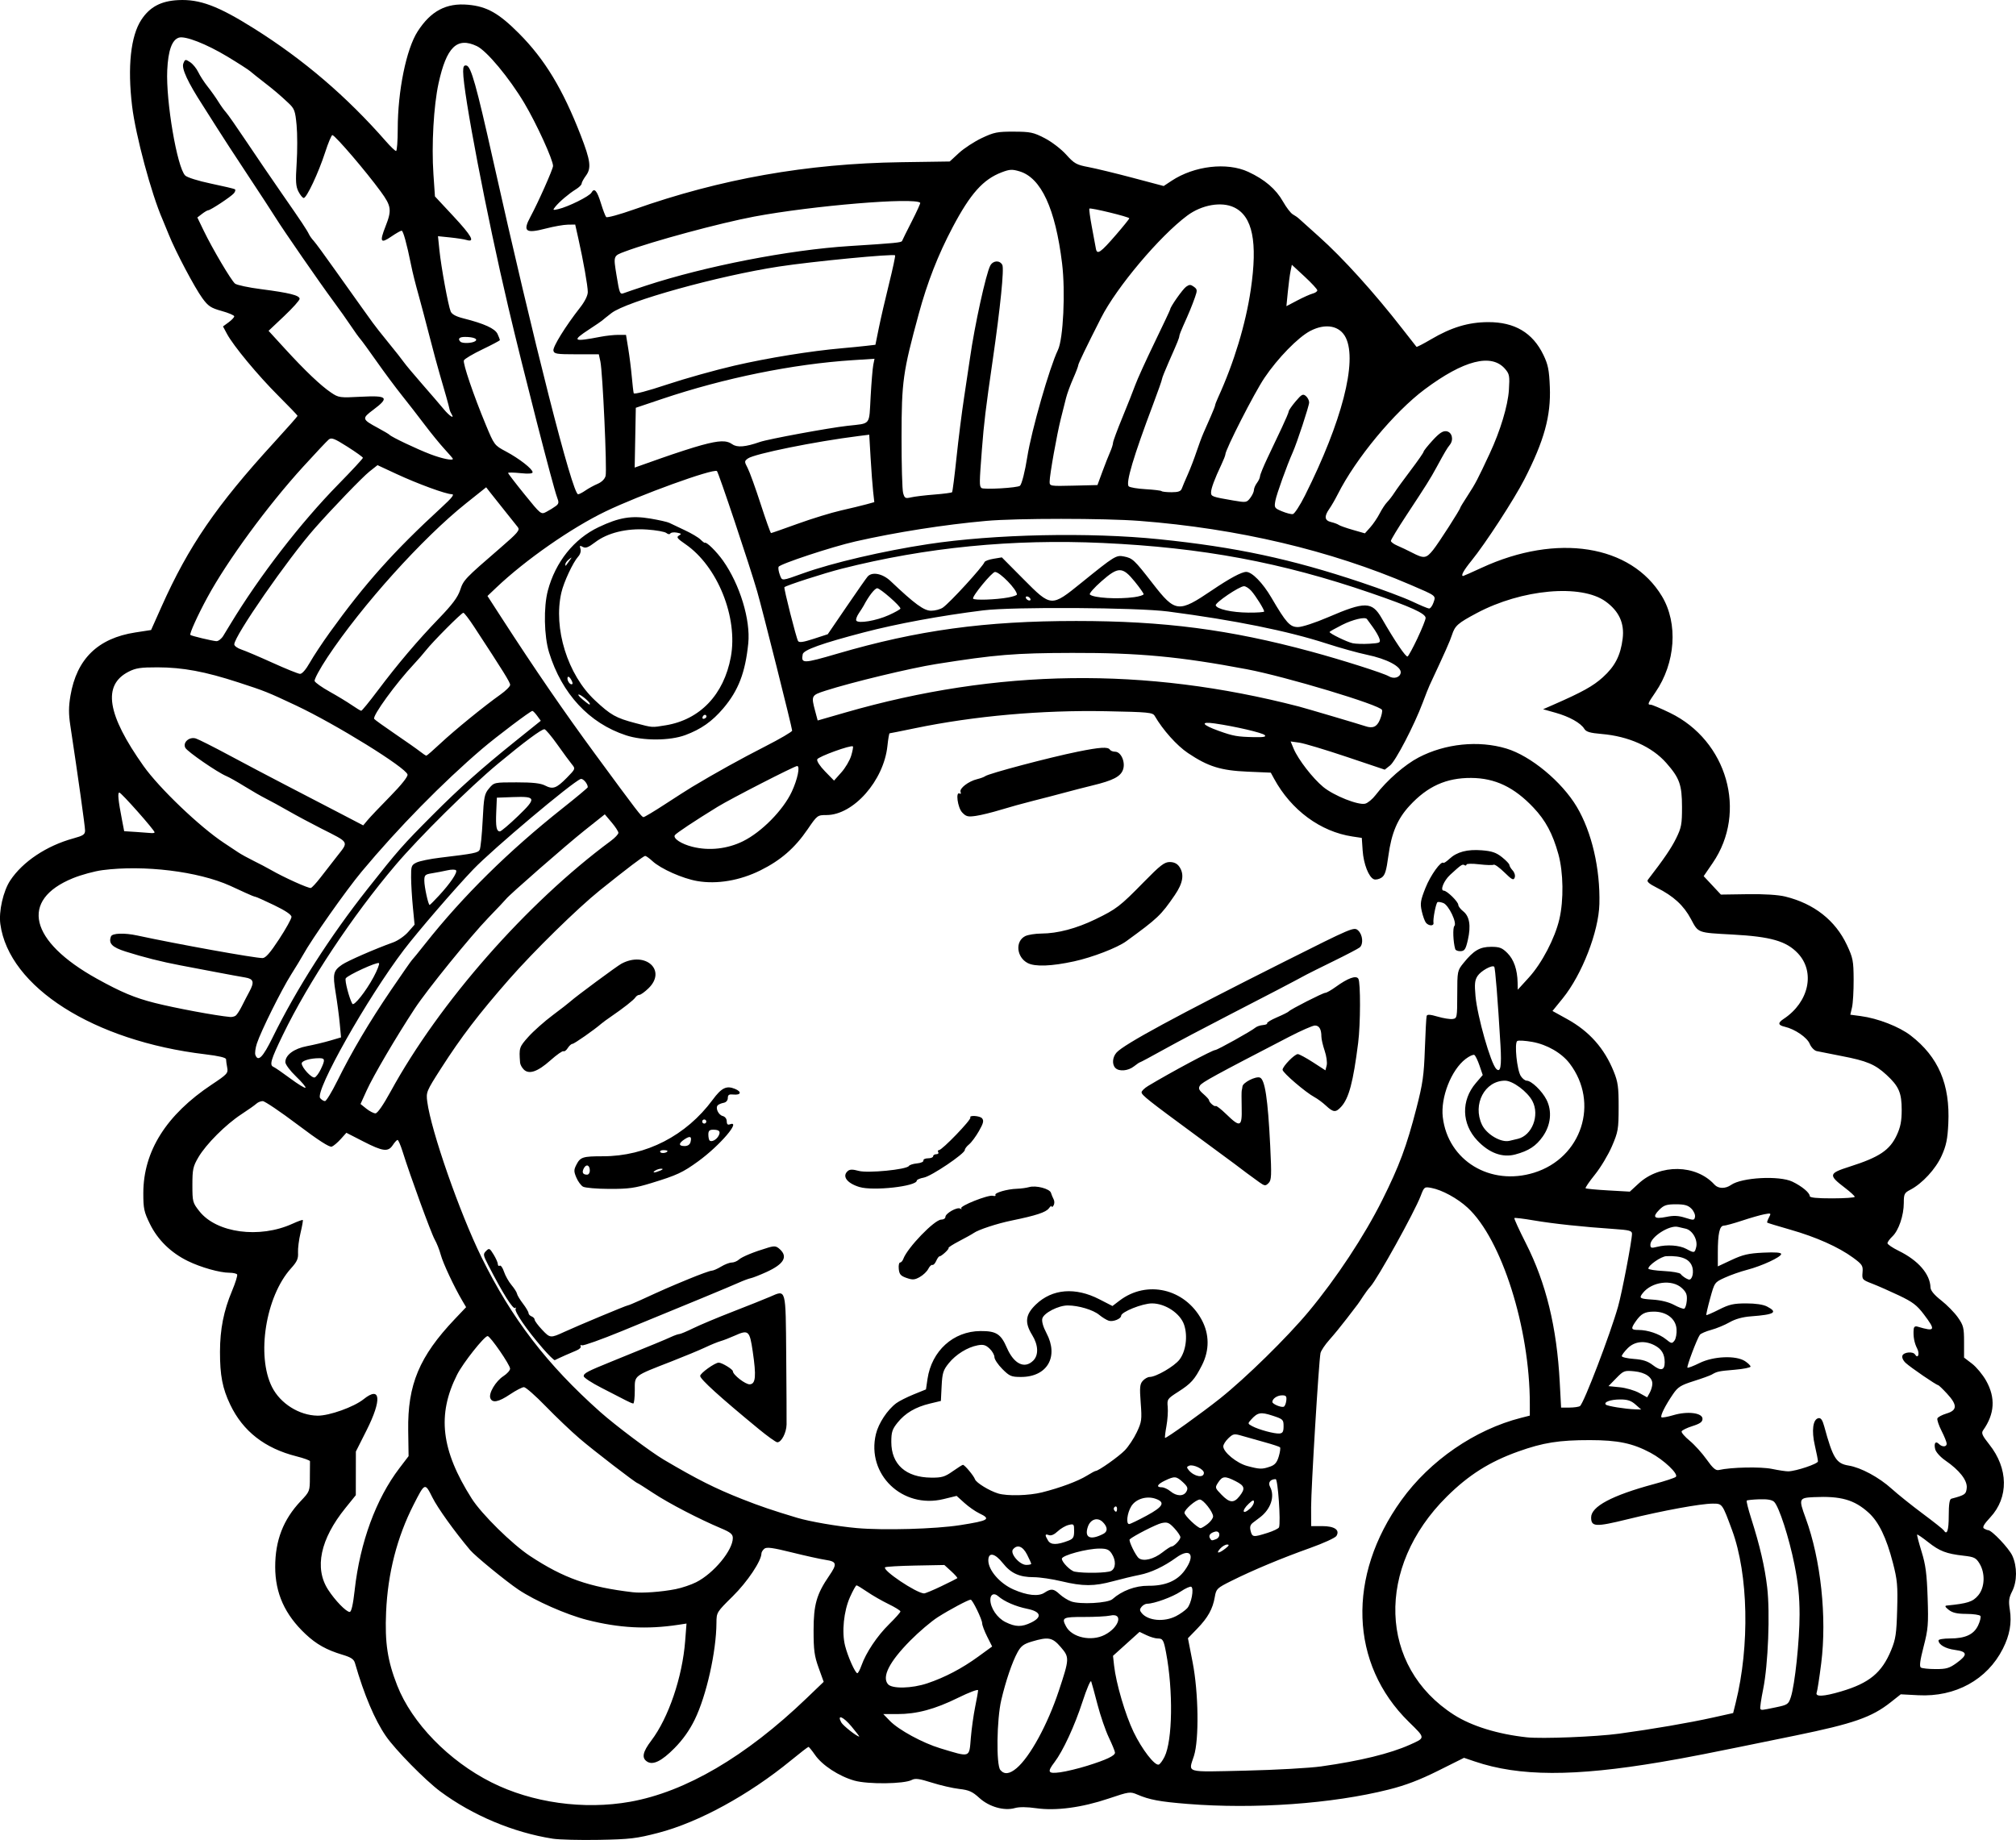 <?xml version="1.0" encoding="UTF-8" standalone="no"?>
<!-- Created with Inkscape (http://www.inkscape.org/) -->

<svg
   width="261.026mm"
   height="238.26mm"
   viewBox="0 0 261.026 238.26"
   version="1.1"
   id="svg5"
   xml:space="preserve"
   xmlns="http://www.w3.org/2000/svg"
   xmlns:svg="http://www.w3.org/2000/svg"><defs
     id="defs2" /><g
     id="layer1"
     transform="translate(82.71,155.502)"><path
       style="fill:#000000;stroke-width:0.265"
       d="m -11.153,82.591 c -5.099,-0.802 -10.369,-3.016 -14.542,-6.11 -1.938,-1.436 -5.837,-5.404 -7.058,-7.182 -1.44,-2.096 -2.817,-5.351 -3.997,-9.448 -0.145,-0.505 -0.511,-0.748 -1.624,-1.081 -2.051,-0.614 -3.376,-1.355 -4.777,-2.673 -2.673,-2.513 -3.922,-5.278 -3.927,-8.691 -0.004,-3.435 1.044,-6.141 3.307,-8.536 1.168,-1.237 1.182,-1.273 1.182,-3.104 0,-1.019 0.007,-1.941 0.016,-2.047 0.009,-0.107 -0.779,-0.395 -1.75,-0.64 -4.103,-1.035 -6.932,-3.244 -8.58,-6.697 -1.004,-2.104 -1.329,-3.786 -1.323,-6.859 0.006,-2.902 0.479,-5.294 1.556,-7.857 0.441,-1.05 0.74,-2.011 0.663,-2.134 -0.076,-0.124 -0.524,-0.225 -0.994,-0.225 -1.247,0 -3.702,-0.692 -5.395,-1.521 -2.185,-1.07 -3.882,-2.727 -4.89,-4.775 -0.776,-1.576 -0.868,-2.003 -0.867,-4.018 0.004,-5.422 2.981,-10.143 8.862,-14.054 2.007,-1.334 2.14,-1.481 2.001,-2.191 -0.082,-0.418 -0.149,-0.906 -0.149,-1.084 0,-0.212 -0.931,-0.434 -2.712,-0.646 -14.432,-1.72 -25.406,-8.701 -26.515,-16.866 -0.223,-1.644 0.375,-4.272 1.285,-5.647 1.609,-2.43 4.7,-4.49 8.164,-5.441 1.29,-0.354 1.521,-0.51 1.521,-1.026 0,-0.523 -0.909,-6.992 -1.912,-13.618 -0.225,-1.484 -0.22,-2.417 0.02,-3.836 0.806,-4.759 3.554,-7.44 8.397,-8.189 l 2.044,-0.316 1.355,-3.035 c 3.493,-7.822 7.1,-13.088 14.535,-21.216 1.692,-1.85 3.077,-3.416 3.077,-3.48 0,-0.064 -1.115,-1.229 -2.479,-2.589 -2.661,-2.654 -5.839,-6.485 -6.668,-8.037 l -0.51,-0.955 0.728,-0.533 c 0.4,-0.293 0.728,-0.641 0.728,-0.774 0,-0.133 -0.731,-0.445 -1.624,-0.693 -1.4,-0.389 -1.745,-0.617 -2.503,-1.655 -1,-1.369 -3.469,-6.042 -4.34,-8.215 -0.321,-0.8 -0.688,-1.693 -0.816,-1.984 -1.448,-3.3 -3.486,-10.889 -3.942,-14.677 -0.611,-5.085 -0.182,-9.086 1.2,-11.183 1.092,-1.658 2.537,-2.428 4.769,-2.541 2.783,-0.141 5.16,0.749 9.813,3.672 6.426,4.037 12.004,8.808 17.08,14.609 0.605,0.691 1.197,1.257 1.315,1.257 0.118,0 0.216,-1.28 0.217,-2.844 0.003,-4.938 1.105,-10.35 2.574,-12.634 1.707,-2.655 3.704,-3.713 6.527,-3.46 2.443,0.219 3.977,1.084 6.607,3.724 3.329,3.343 5.664,7.198 7.99,13.195 1.262,3.253 1.39,4.238 0.679,5.201 -0.311,0.421 -0.566,0.891 -0.566,1.044 0,0.154 -0.337,0.486 -0.748,0.738 -0.897,0.551 -2.153,1.617 -2.672,2.268 -0.349,0.438 -0.319,0.46 0.397,0.294 1.285,-0.297 4.028,-1.659 4.293,-2.132 0.375,-0.671 0.721,-0.278 1.239,1.409 0.258,0.841 0.559,1.629 0.669,1.75 0.11,0.121 1.731,-0.322 3.604,-0.984 11.203,-3.962 22.386,-5.941 34.576,-6.118 l 6.3,-0.092 1.193,-1.1 c 0.656,-0.605 1.988,-1.476 2.96,-1.936 1.583,-0.749 2.016,-0.835 4.149,-0.828 2.146,0.007 2.541,0.091 3.996,0.843 0.901,0.466 2.129,1.406 2.778,2.127 1.05,1.166 1.33,1.324 2.883,1.617 0.946,0.179 3.525,0.804 5.732,1.389 l 4.012,1.064 1.016,-0.672 c 2.942,-1.947 7.178,-2.442 9.938,-1.162 2.13,0.988 3.58,2.229 4.499,3.853 0.435,0.767 1.006,1.511 1.27,1.652 0.264,0.141 0.639,0.406 0.833,0.589 0.194,0.183 1.344,1.217 2.556,2.298 3.079,2.747 7.151,7.249 10.787,11.925 0.962,1.237 1.786,2.289 1.832,2.339 0.046,0.05 0.896,-0.389 1.89,-0.974 2.622,-1.545 4.825,-2.21 7.371,-2.223 3.445,-0.018 5.79,1.37 7.176,4.25 0.603,1.252 0.742,1.946 0.83,4.149 0.151,3.749 -0.725,6.935 -3.283,11.937 -1.337,2.614 -5.072,8.358 -6.871,10.567 -1.011,1.242 -1.408,1.97 -1.072,1.97 0.052,0 1.128,-0.477 2.391,-1.061 9.747,-4.503 19.339,-2.99 23.351,3.685 2.115,3.518 1.764,8.644 -0.852,12.446 -1,1.454 -1.054,1.598 -0.597,1.598 0.171,0 1.286,0.472 2.477,1.048 7.427,3.595 10.065,12.842 5.546,19.442 l -1.171,1.711 1.115,1.193 1.115,1.193 3.44,-0.051 c 2.17,-0.032 3.977,0.081 4.895,0.307 3.731,0.918 6.485,3.083 7.982,6.273 0.781,1.665 0.857,2.053 0.869,4.469 0.007,1.455 -0.086,3.076 -0.208,3.601 l -0.221,0.955 1.348,0.179 c 2.219,0.294 4.982,1.369 6.467,2.514 3.599,2.777 5.117,6.33 4.873,11.405 -0.097,2.013 -0.269,2.847 -0.86,4.164 -0.769,1.714 -2.517,3.609 -4.069,4.412 -0.761,0.394 -0.835,0.545 -0.835,1.701 0,1.62 -0.661,3.563 -1.474,4.334 -0.349,0.331 -0.636,0.725 -0.639,0.877 -0.003,0.152 0.654,0.599 1.459,0.993 2.528,1.24 4.056,3.002 4.112,4.742 0.013,0.399 0.481,0.966 1.384,1.673 0.751,0.588 1.724,1.581 2.163,2.207 0.72,1.025 0.798,1.336 0.798,3.168 v 2.031 l 1.032,0.789 c 0.568,0.434 1.389,1.426 1.826,2.204 1.24,2.21 1.112,4.303 -0.394,6.427 -0.253,0.357 -0.112,0.679 0.797,1.821 2.482,3.117 2.535,6.871 0.133,9.451 -0.822,0.883 -1.052,1.288 -0.814,1.439 0.182,0.115 0.422,0.212 0.535,0.214 0.484,0.01 2.695,2.343 3.137,3.311 0.639,1.399 0.629,3.33 -0.023,4.609 -0.427,0.837 -0.48,1.258 -0.302,2.386 0.27,1.706 -0.016,3.299 -0.906,5.056 -2.031,4.007 -6.144,6.267 -10.947,6.015 l -2.271,-0.119 -1.307,1.033 c -2.456,1.941 -4.804,2.762 -12.324,4.304 -11.889,2.439 -13.873,2.829 -17.462,3.436 -11.221,1.898 -18.318,1.875 -24.063,-0.078 l -1.39,-0.472 -3.347,1.67 c -2.396,1.196 -4.212,1.888 -6.39,2.436 -7.335,1.845 -17.385,2.562 -26.089,1.861 -3.58,-0.288 -4.907,-0.536 -6.481,-1.213 -0.917,-0.394 -1.055,-0.374 -3.704,0.519 -3.469,1.17 -6.83,1.618 -9.392,1.251 -1.194,-0.171 -2.193,-0.179 -2.743,-0.021 -1.396,0.4 -3.341,-0.153 -4.612,-1.312 -0.899,-0.82 -1.346,-1.02 -2.603,-1.162 -0.834,-0.095 -2.432,-0.463 -3.55,-0.818 -1.612,-0.512 -2.147,-0.584 -2.584,-0.349 -0.994,0.533 -5.692,0.588 -7.449,0.087 -1.993,-0.568 -4.158,-1.983 -5.083,-3.32 -0.396,-0.572 -0.779,-1.041 -0.851,-1.043 -0.073,-0.002 -1.085,0.778 -2.249,1.733 -5.467,4.484 -11.978,8.041 -17.198,9.396 -2.836,0.736 -3.656,0.833 -7.673,0.908 -2.474,0.046 -5.175,-0.022 -6.002,-0.152 z m 10.032,-4.781 c 7.165,-1.276 14.976,-5.855 22.815,-13.376 l 2.245,-2.154 -0.654,-1.815 c -0.553,-1.533 -0.654,-2.286 -0.654,-4.857 0,-3.32 0.392,-4.689 2.019,-7.059 1.06,-1.544 0.993,-1.842 -0.464,-2.06 -0.673,-0.101 -2.647,-0.537 -4.388,-0.97 -2.466,-0.613 -3.248,-0.718 -3.539,-0.476 -0.206,0.171 -0.376,0.445 -0.378,0.609 -0.011,0.979 -1.817,3.677 -3.714,5.548 -2.083,2.055 -2.104,2.088 -2.112,3.44 -0.022,3.74 -1.301,9.441 -2.812,12.534 -0.677,1.385 -1.537,2.597 -2.626,3.699 -1.648,1.667 -2.767,2.222 -3.525,1.747 -0.749,-0.469 -0.599,-1.246 0.525,-2.728 2.235,-2.947 4.028,-8.224 4.389,-12.916 l 0.172,-2.242 -1.034,0.158 c -4.071,0.621 -7.686,0.429 -11.844,-0.631 -2.687,-0.685 -6.721,-2.466 -8.901,-3.931 -1.599,-1.074 -5.598,-4.35 -6.232,-5.105 -2.025,-2.41 -4.195,-5.434 -4.88,-6.801 -0.983,-1.961 -0.973,-1.965 -2.439,0.91 -2.151,4.219 -3.348,8.887 -3.566,13.912 -0.173,3.977 0.177,6.289 1.438,9.507 1.903,4.857 6.682,9.772 12.2,12.546 5.263,2.647 11.949,3.582 17.96,2.512 z M 48.914,73.464 c 1.727,-1.453 4.016,-5.645 5.464,-10.007 1.389,-4.183 1.396,-4.343 0.263,-5.665 -1.086,-1.267 -1.596,-1.367 -3.733,-0.733 -1.071,0.318 -1.423,0.58 -1.867,1.389 -0.693,1.261 -1.524,3.701 -2.111,6.199 -0.586,2.492 -0.667,8.386 -0.123,9.043 0.512,0.619 1.189,0.547 2.107,-0.226 z m 9.171,-0.32 c 2.47,-0.772 3.572,-1.295 3.572,-1.695 0,-0.157 -0.356,-1.032 -0.791,-1.943 -0.435,-0.911 -1.097,-2.833 -1.47,-4.271 -0.374,-1.438 -0.743,-2.793 -0.822,-3.011 -0.078,-0.218 -0.587,0.972 -1.13,2.646 -1.015,3.125 -2.523,6.38 -3.628,7.829 -0.978,1.283 -0.844,1.511 0.764,1.294 0.764,-0.103 2.342,-0.485 3.506,-0.849 z m 30.298,0.085 c 5.005,-0.704 8.895,-1.656 11.45,-2.801 2.042,-0.915 2.045,-0.829 -0.126,-2.954 -7.658,-7.496 -8.042,-18.889 -0.968,-28.717 3.696,-5.135 9.524,-9.143 15.503,-10.663 l 1.124,-0.286 v -1.531 c 0,-9.822 -3.652,-21.335 -8.055,-25.394 -1.313,-1.21 -3.303,-2.296 -4.681,-2.555 -0.915,-0.172 -0.943,-0.151 -1.401,1.05 -0.795,2.081 -5.616,10.773 -6.505,11.727 -0.239,0.256 -0.661,0.82 -0.94,1.253 -0.278,0.433 -0.599,0.906 -0.714,1.052 -0.114,0.146 -0.749,0.975 -1.411,1.843 -0.662,0.868 -1.671,2.102 -2.244,2.742 -0.573,0.64 -1.091,1.418 -1.153,1.729 -0.22,1.11 -1.219,17.544 -1.212,19.946 l 0.006,2.447 h 1.423 c 1.605,0 2.329,0.502 1.843,1.279 -0.152,0.242 -1.687,0.944 -3.412,1.559 -3.675,1.31 -7.395,2.864 -10.165,4.246 -1.893,0.944 -1.985,1.033 -2.166,2.09 -0.265,1.552 -0.885,2.669 -2.276,4.105 l -1.202,1.241 0.609,3.125 c 0.763,3.912 0.846,10.002 0.166,12.121 -0.72,2.242 -1.285,2.081 6.647,1.9 3.893,-0.089 8.329,-0.337 9.859,-0.552 z m -20.312,-1.246 c 1.039,-2.09 1.132,-8.551 0.196,-13.49 -0.313,-1.651 -0.418,-1.826 -1.095,-1.826 -0.297,0 -0.944,-0.192 -1.439,-0.427 l -0.899,-0.427 -1.718,1.551 -1.718,1.551 0.141,1.269 c 0.256,2.302 1.451,6.368 2.529,8.603 1.082,2.243 2.726,4.373 3.252,4.212 0.16,-0.049 0.499,-0.507 0.752,-1.017 z m -25.084,-2.417 c 0.101,-1.201 0.354,-3.016 0.563,-4.035 0.209,-1.019 0.38,-1.989 0.38,-2.157 1.2e-4,-0.167 -1.161,0.268 -2.579,0.968 -3.022,1.49 -5.348,2.115 -7.874,2.115 h -1.821 l 0.85,0.877 c 1.135,1.171 4.246,2.865 6.53,3.555 3.948,1.193 3.734,1.265 3.952,-1.323 z m 83.942,-0.573 c 4.28,-0.581 9.077,-1.404 12.118,-2.08 l 2.646,-0.588 0.329,-1.323 c 1.835,-7.379 1.641,-16.643 -0.467,-22.357 -1.279,-3.468 -1.259,-3.44 -2.504,-3.44 -1.555,0 -6.469,0.902 -11.044,2.027 -4.138,1.018 -4.702,0.989 -4.702,-0.242 0,-1.411 2.713,-2.853 8.109,-4.309 1.434,-0.387 2.72,-0.811 2.859,-0.942 0.382,-0.362 -1.55,-2.197 -3.287,-3.123 -2.317,-1.235 -4.216,-1.631 -7.832,-1.635 -4.011,-0.004 -6.067,0.323 -9.298,1.478 -3.693,1.32 -6.397,3.026 -9.221,5.82 -9.264,9.165 -8.844,22.046 0.922,28.281 2.278,1.454 5.664,2.5 9.414,2.906 1.947,0.211 8.963,-0.067 11.959,-0.473 z M 27.525,68.044 c -1.062,-1.269 -1.894,-1.596 -1.317,-0.518 0.228,0.425 2.019,1.841 2.329,1.841 0.052,0 -0.403,-0.595 -1.012,-1.323 z M 147.25,65.575 c 1.493,-0.31 1.607,-0.387 1.91,-1.306 0.527,-1.597 1.133,-7.328 1.133,-10.707 0,-2.297 -0.178,-4.042 -0.657,-6.439 -0.7,-3.501 -1.994,-7.508 -2.631,-8.144 -0.262,-0.262 -0.872,-0.37 -1.909,-0.336 -0.838,0.027 -1.577,0.104 -1.643,0.17 -0.066,0.066 0.193,1.104 0.576,2.307 1.128,3.545 1.756,6.246 2.07,8.916 0.389,3.295 0.125,10.024 -0.516,13.179 -0.273,1.345 -0.437,2.506 -0.364,2.58 0.17,0.17 0.144,0.172 2.03,-0.219 z m 8.438,-2.056 c 3.635,-1.075 5.259,-2.417 6.464,-5.341 0.586,-1.421 0.691,-2.127 0.777,-5.216 0.088,-3.138 0.021,-3.878 -0.55,-6.085 -0.846,-3.273 -1.837,-5.318 -3.154,-6.507 -1.852,-1.673 -3.597,-2.168 -7.081,-2.006 -1.945,0.09 -1.986,0.195 -1.062,2.716 1.966,5.366 2.765,12.832 2.013,18.807 -0.232,1.844 -0.494,3.54 -0.582,3.77 -0.228,0.594 0.857,0.547 3.175,-0.138 z M 37.363,62.472 c 2.274,-0.766 4.477,-1.921 6.581,-3.452 l 1.806,-1.314 -0.646,-1.285 c -0.355,-0.707 -0.646,-1.48 -0.646,-1.719 0,-0.491 -1.249,-3.062 -1.487,-3.062 -0.299,0 -2.717,1.288 -4.247,2.262 -0.848,0.54 -2.455,1.905 -3.572,3.035 -2.697,2.728 -3.699,4.678 -2.898,5.643 0.52,0.627 3.089,0.573 5.109,-0.108 z m -8.536,-2.299 c 0.59,-1.674 2.033,-3.831 3.577,-5.349 0.809,-0.795 1.471,-1.54 1.471,-1.656 0,-0.115 -0.692,-0.545 -1.538,-0.955 -0.846,-0.41 -2.088,-1.123 -2.76,-1.585 -0.672,-0.462 -1.296,-0.84 -1.387,-0.84 -0.091,0 -0.472,0.685 -0.846,1.521 -0.808,1.806 -1.084,4.526 -0.638,6.295 0.353,1.4 1.316,3.561 1.588,3.561 0.1,0 0.34,-0.446 0.532,-0.992 z M 170.626,59.84 c 1.468,-1.064 1.416,-1.475 -0.214,-1.692 -1.235,-0.164 -2.128,-0.683 -2.128,-1.236 0,-0.135 0.659,-0.246 1.464,-0.246 2,0 3.103,-0.509 3.664,-1.69 0.251,-0.529 0.384,-1.079 0.295,-1.223 -0.089,-0.144 -0.899,-0.264 -1.8,-0.268 -1.217,-0.004 -1.808,-0.139 -2.299,-0.523 -0.468,-0.366 -0.545,-0.529 -0.265,-0.557 2.726,-0.272 3.378,-0.484 4.085,-1.324 0.853,-1.014 0.927,-2.866 0.164,-4.117 -0.452,-0.741 -0.691,-0.859 -2.05,-1.013 -2.254,-0.255 -3.112,-0.584 -4.606,-1.765 -0.737,-0.583 -1.376,-1.019 -1.42,-0.97 -0.044,0.049 0.215,1.042 0.575,2.206 0.525,1.699 0.68,2.874 0.783,5.953 0.116,3.464 0.065,4.081 -0.521,6.35 -0.466,1.803 -0.565,2.568 -0.351,2.708 0.164,0.107 1.025,0.196 1.912,0.198 1.378,0.004 1.775,-0.112 2.712,-0.791 z M 60.315,56.204 c 1.905,-0.971 2.459,-2.89 0.722,-2.502 -0.46,0.103 -1.997,0.184 -3.416,0.18 -2.726,-0.008 -2.908,0.09 -2.298,1.23 0.765,1.429 3.261,1.975 4.991,1.093 z m -9.506,-1.602 c 1.466,-0.717 1.258,-1.417 -0.529,-1.78 -1.493,-0.303 -2.964,-0.944 -3.754,-1.636 -0.529,-0.464 -1.009,-0.244 -1.009,0.461 0,1.062 0.882,2.363 1.965,2.899 1.299,0.643 2.098,0.656 3.327,0.056 z m 18.73,-0.817 c 0.54,-0.276 1.2,-0.743 1.467,-1.038 0.535,-0.592 0.905,-2.54 0.527,-2.774 -0.132,-0.081 -0.75,0.195 -1.374,0.614 -1.057,0.71 -3.45,1.581 -4.343,1.581 -0.214,0 -0.538,0.179 -0.719,0.397 -0.264,0.318 -0.259,0.482 0.025,0.823 0.821,0.989 2.891,1.174 4.418,0.395 z m -106.326,-3.402 c 0.7,-6.185 2.761,-11.795 5.795,-15.774 l 1.184,-1.553 -0.049,-3.342 c -0.087,-5.92 1.44,-9.567 6.034,-14.408 l 1.463,-1.541 -0.496,-0.84 c -1.054,-1.783 -2.496,-4.859 -2.784,-5.937 -0.166,-0.621 -0.519,-1.514 -0.786,-1.984 -0.464,-0.819 -3.153,-8.182 -4.152,-11.373 -0.262,-0.837 -0.557,-1.521 -0.656,-1.521 -0.099,0 -0.374,0.298 -0.613,0.661 -0.605,0.923 -1.276,0.842 -3.814,-0.459 l -2.202,-1.129 -0.73,0.815 c -0.402,0.448 -0.924,0.889 -1.16,0.98 -0.291,0.112 -1.728,-0.813 -4.449,-2.865 -2.21,-1.667 -4.231,-3.03 -4.49,-3.03 -0.259,0 -0.628,0.149 -0.821,0.331 -0.192,0.182 -1.064,0.797 -1.937,1.367 -2.027,1.324 -4.582,3.879 -5.576,5.578 -0.692,1.183 -0.774,1.562 -0.774,3.582 0,2.176 0.034,2.301 0.912,3.411 2.224,2.811 7.776,3.554 12.039,1.613 0.691,-0.315 1.295,-0.533 1.343,-0.486 0.048,0.048 -0.085,0.8 -0.294,1.672 -0.209,0.872 -0.355,2.02 -0.323,2.551 0.047,0.785 -0.124,1.168 -0.911,2.039 -3.279,3.629 -4.504,11.325 -2.449,15.38 1.081,2.133 3.521,3.662 5.894,3.693 1.507,0.02 4.704,-1.124 5.957,-2.131 2.214,-1.779 2.39,0.042 0.388,4.018 l -1.389,2.758 -0.004,2.825 -0.004,2.825 -1.351,1.673 c -3.251,4.025 -4.043,7.769 -2.235,10.568 0.899,1.392 2.342,2.879 2.794,2.879 0.219,0 0.433,-0.936 0.649,-2.844 z m 98.111,1.192 c 1.223,-1.093 2.976,-1.748 4.636,-1.733 2.196,0.021 3.737,-0.627 4.721,-1.986 1.441,-1.989 0.757,-3.005 -1.112,-1.651 -1.592,1.153 -3.266,1.94 -4.746,2.231 -0.795,0.156 -2.329,0.524 -3.411,0.817 -2.47,0.67 -3.906,0.672 -6.682,0.006 -1.21,-0.29 -2.828,-0.528 -3.597,-0.529 -1.86,-0.002 -2.955,-0.501 -3.999,-1.82 -1.033,-1.304 -1.879,-1.462 -1.879,-0.35 0,1.261 1.482,2.975 3.245,3.755 1.768,0.782 3.24,0.94 4.017,0.43 0.877,-0.575 1.185,-0.544 1.983,0.198 0.372,0.346 1.033,0.76 1.47,0.921 1.152,0.425 4.774,0.228 5.355,-0.291 z M 4.771,50.278 c 0.8,-0.158 1.998,-0.562 2.66,-0.896 2.273,-1.148 4.755,-4.149 4.743,-5.735 -0.004,-0.485 -0.307,-0.733 -1.521,-1.244 -2.825,-1.189 -6.751,-3.228 -8.739,-4.539 -1.088,-0.718 -2.018,-1.305 -2.066,-1.305 -0.206,0 -5.689,-4.219 -7.506,-5.776 -1.095,-0.938 -3.072,-2.821 -4.393,-4.183 -1.321,-1.362 -2.589,-2.477 -2.818,-2.477 -0.229,0 -1.035,0.417 -1.792,0.926 -1.5,1.009 -2.306,1.165 -2.563,0.495 -0.24,-0.626 0.698,-2.202 1.696,-2.848 0.473,-0.306 0.862,-0.742 0.864,-0.969 0.004,-0.483 -2.571,-4.218 -2.909,-4.218 -0.43,0 -3.189,3.486 -3.947,4.987 -2.623,5.198 -2.085,9.787 1.883,16.047 1.277,2.016 5.239,5.919 7.556,7.445 4.374,2.881 7.61,4.022 13.295,4.691 1.209,0.142 3.729,-0.039 5.556,-0.401 z M 39.173,49.899 c 1.087,-0.521 2.017,-0.989 2.068,-1.039 0.051,-0.051 -0.306,-0.456 -0.792,-0.9 l -0.885,-0.808 -3.758,0.071 c -2.067,0.039 -3.83,0.143 -3.917,0.23 -0.376,0.376 4.024,3.328 5.037,3.379 0.15,0.008 1.161,-0.412 2.248,-0.933 z m 21.972,-1.973 c 0.628,-0.336 0.666,-1.361 0.085,-2.249 -0.345,-0.527 -0.647,-0.652 -1.575,-0.652 -1.62,0 -4.877,0.879 -4.877,1.316 0,0.449 1.108,1.567 1.659,1.673 1.206,0.233 4.214,0.177 4.708,-0.088 z m -10.336,-0.927 c 0,-0.079 -0.241,-0.614 -0.535,-1.191 -0.558,-1.094 -1.261,-1.356 -1.822,-0.681 -0.43,0.518 0.846,2.014 1.719,2.014 0.351,0 0.638,-0.064 0.638,-0.143 z m 16.984,-1.476 c 0.537,-0.419 1.064,-0.762 1.17,-0.762 0.332,0 1.161,-0.86 1.161,-1.204 0,-0.18 -0.355,-0.708 -0.788,-1.172 -0.685,-0.733 -0.902,-0.819 -1.654,-0.658 -0.669,0.144 -3.659,1.671 -4.122,2.106 -0.174,0.163 0.782,2.135 1.181,2.436 0.607,0.458 1.919,0.138 3.052,-0.746 z m 8.151,-0.497 c 0.482,-0.377 0.547,-0.519 0.239,-0.523 -0.232,-0.003 -0.638,0.232 -0.901,0.523 -0.611,0.675 -0.202,0.675 0.661,0 z m -20.307,-1.029 c 0.609,-0.235 0.728,-0.438 0.728,-1.243 0,-0.916 -0.034,-0.953 -0.728,-0.781 -0.4,0.099 -1.036,0.473 -1.412,0.831 -0.43,0.409 -0.848,0.588 -1.124,0.482 -0.526,-0.202 -0.553,-0.027 -0.109,0.705 0.352,0.58 1.157,0.582 2.646,0.007 z m 19.095,-0.19 c 0.648,-0.249 0.542,-1.145 -0.115,-0.973 -0.63,0.165 -0.885,0.502 -0.657,0.869 0.192,0.31 0.223,0.315 0.772,0.104 z m -14.597,-0.679 c 0.609,-0.312 0.586,-0.889 -0.06,-1.535 -0.672,-0.672 -1.604,-0.373 -1.936,0.623 -0.47,1.41 0.32,1.771 1.996,0.912 z m 21.265,-0.131 c 0.771,-0.243 1.444,-0.57 1.497,-0.728 0.237,-0.707 -0.148,-6.239 -0.434,-6.235 -0.71,0.01 -1.025,0.444 -0.726,1.003 0.646,1.207 0.102,2.868 -1.288,3.932 -0.222,0.17 -0.63,0.479 -0.906,0.686 -0.373,0.28 -0.457,0.558 -0.326,1.08 0.207,0.826 0.34,0.842 2.182,0.261 z M 169.607,40.784 c 0,-1.477 0.101,-2.152 0.331,-2.213 1.767,-0.47 1.919,-0.576 1.999,-1.396 0.095,-0.973 -0.931,-2.292 -2.766,-3.554 -0.64,-0.44 -1.221,-1.082 -1.314,-1.452 -0.197,-0.785 0.044,-1.126 0.484,-0.686 0.42,0.42 1.001,0.397 1.001,-0.039 0,-0.194 -0.298,-0.938 -0.662,-1.654 -0.364,-0.716 -0.608,-1.444 -0.543,-1.618 0.065,-0.174 0.601,-0.46 1.191,-0.637 1.399,-0.419 1.413,-1.103 0.055,-2.575 -0.56,-0.606 -1.08,-1.102 -1.156,-1.102 -0.226,0 -3.572,-2.291 -4.197,-2.873 -0.337,-0.314 -0.511,-0.708 -0.419,-0.949 0.176,-0.458 1.373,-0.563 1.632,-0.143 0.379,0.613 0.631,-0.083 0.278,-0.766 -0.377,-0.729 -0.533,-1.583 -0.454,-2.497 0.028,-0.326 0.19,-0.437 0.504,-0.343 2.29,0.68 2.387,0.496 0.825,-1.573 -0.906,-1.201 -1.461,-1.623 -3.241,-2.468 -1.181,-0.561 -2.743,-1.249 -3.47,-1.529 -1.277,-0.492 -1.32,-0.542 -1.24,-1.455 0.076,-0.863 -0.03,-1.028 -1.22,-1.902 -1.873,-1.375 -4.779,-2.673 -8.123,-3.628 -1.601,-0.457 -2.95,-0.868 -2.998,-0.914 -0.048,-0.045 0.054,-0.347 0.226,-0.669 0.302,-0.564 0.279,-0.58 -0.593,-0.416 -0.499,0.094 -1.791,0.463 -2.872,0.822 -1.081,0.358 -2.159,0.655 -2.396,0.658 -0.533,0.009 -0.761,1.045 -0.761,3.466 v 1.805 l 1.781,-0.834 c 1.462,-0.684 2.197,-0.853 4.101,-0.945 1.569,-0.075 2.32,-0.017 2.32,0.178 0,0.389 -2.504,1.551 -4.409,2.046 -0.849,0.22 -2.145,0.675 -2.879,1.011 -1.335,0.609 -1.336,0.612 -1.908,2.688 -0.315,1.143 -0.536,2.114 -0.492,2.158 0.044,0.044 0.784,-0.276 1.644,-0.712 1.309,-0.664 1.877,-0.793 3.495,-0.796 1.22,-0.002 2.219,0.145 2.712,0.4 1.462,0.756 0.99,1.047 -2.064,1.275 -1.09,0.081 -2.037,0.343 -2.778,0.768 -0.618,0.355 -1.688,0.798 -2.376,0.984 -0.688,0.187 -1.351,0.473 -1.471,0.637 -0.362,0.49 -1.737,4.128 -1.609,4.255 0.065,0.065 0.769,-0.203 1.564,-0.597 1.802,-0.891 4.718,-1.013 5.889,-0.246 0.394,0.258 0.716,0.575 0.716,0.705 0,0.13 -0.923,0.314 -2.051,0.409 -2.077,0.176 -2.266,0.216 -2.977,0.628 -0.218,0.127 -1.269,0.507 -2.336,0.844 -1.672,0.529 -2.04,0.761 -2.675,1.689 -0.994,1.454 -1.675,2.813 -1.497,2.991 0.08,0.08 0.774,-0.042 1.541,-0.27 1.837,-0.548 3.776,-0.306 3.776,0.472 0,0.402 -0.314,0.629 -1.306,0.942 -0.718,0.227 -1.348,0.537 -1.398,0.688 -0.05,0.151 0.418,0.695 1.042,1.207 0.623,0.513 1.61,1.603 2.192,2.423 0.81,1.141 1.182,1.463 1.587,1.369 1.576,-0.364 5.428,-0.443 6.879,-0.142 0.873,0.181 1.826,0.323 2.117,0.315 1.021,-0.027 3.836,-0.975 3.836,-1.291 0,-0.176 -0.182,-1.103 -0.403,-2.06 -0.447,-1.928 -0.252,-3.395 0.471,-3.535 0.31,-0.06 0.518,0.237 0.742,1.058 1.131,4.142 1.556,4.823 3.171,5.081 1.575,0.252 3.932,1.525 5.572,3.01 0.785,0.711 2.586,2.154 4.002,3.208 1.416,1.054 2.644,2.027 2.728,2.163 0.425,0.688 0.65,0.037 0.65,-1.878 z M 41.58,41.996 c 3.76,-0.592 4.076,-0.788 2.493,-1.543 -0.503,-0.24 -1.366,-0.844 -1.918,-1.343 l -1.004,-0.907 -1.693,0.414 c -5.327,1.302 -10.008,-3.199 -8.756,-8.419 0.336,-1.401 1.491,-3.15 2.645,-4.004 0.364,-0.27 1.376,-0.781 2.249,-1.135 l 1.586,-0.644 0.198,-1.346 c 0.535,-3.643 3.341,-6.187 6.852,-6.211 2.041,-0.014 2.649,0.369 3.42,2.154 0.914,2.116 2.3,2.792 3.422,1.67 0.717,-0.717 0.662,-2.006 -0.139,-3.307 -1.007,-1.636 -0.881,-2.651 0.492,-3.967 2.105,-2.017 5.09,-2.262 8.191,-0.671 l 1.712,0.878 0.91,-0.694 c 3.537,-2.698 8.442,-1.564 10.631,2.459 1.021,1.875 1.036,3.963 0.043,5.909 -0.951,1.865 -1.399,2.364 -3.086,3.443 -1.391,0.89 -1.439,0.96 -1.344,1.952 0.054,0.566 -0.02,1.68 -0.165,2.475 -0.145,0.795 -0.226,1.484 -0.18,1.531 0.11,0.111 4.781,-3.236 7.129,-5.108 3.346,-2.668 8.676,-7.897 11.468,-11.25 3.578,-4.298 7.203,-9.79 9.518,-14.421 2.216,-4.433 3.163,-6.977 4.432,-11.905 0.822,-3.191 0.973,-4.254 1.092,-7.673 0.076,-2.183 0.181,-4.107 0.232,-4.276 0.069,-0.226 0.448,-0.203 1.431,0.085 0.735,0.216 1.604,0.354 1.931,0.307 0.577,-0.083 0.594,-0.176 0.599,-3.169 0.005,-3.042 0.016,-3.097 0.814,-4.084 1.314,-1.624 2.113,-2.093 3.571,-2.093 1.098,0 1.424,0.126 2.115,0.817 0.83,0.83 1.282,2.141 1.316,3.813 l 0.018,0.926 1.445,-1.587 c 1.675,-1.839 3.365,-5.073 3.941,-7.541 0.579,-2.48 0.525,-6.076 -0.127,-8.429 -0.733,-2.644 -1.654,-4.365 -3.226,-6.027 -2.506,-2.65 -4.97,-3.823 -8.064,-3.841 -3.227,-0.018 -5.652,1.077 -7.981,3.604 -1.562,1.694 -2.335,3.521 -2.736,6.462 -0.274,2.014 -0.443,2.55 -0.899,2.848 -0.308,0.202 -0.747,0.296 -0.975,0.209 -0.668,-0.257 -1.343,-1.978 -1.461,-3.73 l -0.11,-1.628 -1.217,-0.183 c -4.133,-0.62 -7.926,-3.417 -10.136,-7.475 l -0.431,-0.791 -3.009,-0.129 c -3.471,-0.149 -5.104,-0.659 -7.715,-2.41 -1.439,-0.965 -3.247,-2.985 -4.307,-4.812 -0.257,-0.444 -0.807,-0.497 -6.257,-0.604 -8.357,-0.165 -17.104,0.612 -24.76,2.198 -1.757,0.364 -3.245,0.662 -3.306,0.662 -0.061,0 -0.188,0.732 -0.281,1.626 -0.47,4.498 -4.399,8.958 -7.891,8.958 -1.166,0 -1.197,0.024 -2.454,1.862 -1.649,2.413 -3.471,3.997 -6.097,5.3 -2.666,1.323 -5.62,1.824 -8.168,1.388 -1.909,-0.327 -4.737,-1.584 -5.819,-2.587 -0.399,-0.369 -0.821,-0.672 -0.94,-0.672 -0.199,0 -2.371,1.651 -5.866,4.458 -2.89,2.321 -8.577,7.899 -11.763,11.537 -3.925,4.483 -6.193,7.452 -8.801,11.522 -1.896,2.96 -1.945,3.077 -1.783,4.313 0.494,3.777 4.21,14.428 7.033,20.161 3.907,7.934 8.466,13.873 15.36,20.01 1.954,1.74 6.538,5.184 8.22,6.177 4.339,2.561 6.656,3.726 10.164,5.113 2.294,0.907 3.98,1.48 7.125,2.422 1.634,0.489 5.202,1.104 7.718,1.329 3.461,0.31 10.191,0.12 13.349,-0.378 z M 15.487,29.51 c -4.972,-4.09 -7.541,-6.42 -7.541,-6.841 0,-0.352 1.91,-1.721 2.401,-1.721 0.411,0 1.832,0.863 1.832,1.113 0,0.458 1.63,1.723 2.184,1.695 0.771,-0.039 0.862,-1.037 0.387,-4.262 -0.399,-2.713 -0.548,-2.842 -2.353,-2.032 -0.629,0.282 -1.442,0.597 -1.806,0.699 -0.364,0.102 -1.257,0.467 -1.984,0.812 -0.728,0.344 -2.692,1.16 -4.366,1.813 -5,1.95 -4.762,1.762 -4.762,3.755 0,0.935 -0.089,1.7 -0.198,1.699 -0.109,-7.94e-4 -0.556,-0.191 -0.992,-0.423 -0.437,-0.232 -1.836,-0.952 -3.109,-1.599 -1.273,-0.647 -2.315,-1.331 -2.315,-1.518 0,-0.377 0.463,-0.621 3.572,-1.883 5.61,-2.278 6.941,-2.827 7.713,-3.184 0.459,-0.212 0.952,-0.386 1.097,-0.386 0.145,0 0.96,-0.342 1.812,-0.76 0.852,-0.418 3.156,-1.384 5.12,-2.146 1.965,-0.762 4.128,-1.627 4.809,-1.921 2.114,-0.915 2.023,-1.248 2.098,7.656 0.037,4.338 0.057,8.337 0.046,8.886 -0.023,1.071 -0.673,2.313 -1.204,2.3 -0.179,-0.004 -1.277,-0.791 -2.441,-1.749 z m -27.968,-10.469 c -2.056,-2.374 -3.666,-4.728 -3.469,-5.073 0.093,-0.163 0.071,-0.207 -0.049,-0.098 -0.27,0.245 -1.602,-1.871 -3.497,-5.556 -0.662,-1.288 -0.683,-1.422 -0.281,-1.824 0.402,-0.402 0.474,-0.367 0.981,0.464 0.301,0.494 0.548,1.053 0.548,1.244 5.3e-4,0.19 0.11,0.279 0.244,0.196 0.134,-0.083 0.382,0.27 0.552,0.785 0.17,0.514 0.607,1.289 0.971,1.722 0.364,0.433 0.684,0.938 0.712,1.124 0.027,0.185 0.374,0.762 0.77,1.282 0.397,0.52 0.721,1.07 0.721,1.223 0,0.153 0.179,0.346 0.397,0.43 0.218,0.084 0.397,0.277 0.397,0.429 0,0.152 0.436,0.74 0.97,1.306 1.025,1.089 1.084,1.094 2.867,0.273 1.727,-0.796 8.025,-3.426 8.203,-3.426 0.09,0 0.842,-0.311 1.669,-0.691 3.09,-1.419 3.682,-1.678 6.232,-2.73 1.436,-0.592 2.772,-1.077 2.97,-1.077 0.198,0 0.75,-0.238 1.226,-0.528 0.476,-0.29 1.095,-0.529 1.375,-0.529 0.28,-5.29e-4 0.696,-0.17 0.926,-0.377 0.419,-0.378 1.948,-1.005 3.779,-1.551 0.842,-0.251 1.057,-0.223 1.521,0.197 1.087,0.983 0.53,1.934 -1.735,2.963 -0.858,0.39 -1.768,0.747 -2.022,0.795 -0.254,0.047 -0.969,0.314 -1.587,0.592 -1.142,0.513 -6.515,2.739 -15.148,6.275 -2.619,1.073 -4.918,1.893 -5.107,1.823 -0.189,-0.07 -0.272,-0.01 -0.184,0.133 0.088,0.143 -0.173,0.393 -0.582,0.554 -0.634,0.251 -2.219,0.959 -2.761,1.234 -0.091,0.046 -0.815,-0.665 -1.608,-1.581 z m 47.151,-9.059 c -0.762,-0.266 -0.941,-0.472 -1.009,-1.161 -0.046,-0.461 0.03,-0.838 0.168,-0.838 0.138,0 0.326,-0.208 0.418,-0.463 0.521,-1.442 4.045,-5.093 4.915,-5.093 0.294,0 0.535,-0.153 0.535,-0.34 0,-0.466 1.511,-1.323 1.919,-1.088 0.182,0.104 0.241,0.092 0.133,-0.028 -0.264,-0.291 3.49,-1.785 4.091,-1.628 0.26,0.068 0.409,0.022 0.333,-0.102 -0.171,-0.277 1.527,-0.77 2.785,-0.808 0.509,-0.015 1.224,-0.113 1.587,-0.216 0.888,-0.253 2.66,0.213 2.82,0.742 0.071,0.234 0.228,0.614 0.35,0.846 0.122,0.231 0.115,0.588 -0.015,0.794 -0.13,0.205 -0.238,0.261 -0.24,0.124 -0.002,-0.137 -0.166,-0.028 -0.364,0.243 -0.375,0.512 -1.665,0.936 -4.8,1.578 -1.905,0.39 -4.33,1.188 -4.944,1.627 -0.191,0.137 -1.025,0.601 -1.853,1.033 -0.828,0.431 -1.455,0.834 -1.394,0.895 0.123,0.123 -0.923,1.091 -1.18,1.091 -0.089,0 -0.279,0.268 -0.423,0.595 -0.144,0.327 -0.366,0.558 -0.493,0.512 -0.128,-0.046 -0.366,0.186 -0.53,0.515 -0.164,0.329 -0.655,0.799 -1.091,1.045 -0.673,0.38 -0.934,0.399 -1.719,0.125 z M -7.226,-1.841 c -0.268,-0.156 -0.657,-0.69 -0.865,-1.186 -0.329,-0.786 -0.327,-1 0.015,-1.661 0.51,-0.987 0.826,-1.087 3.434,-1.087 5.589,0 10.772,-2.668 14.203,-7.312 1.153,-1.561 1.791,-1.872 2.9,-1.412 0.912,0.378 0.77,0.832 -0.228,0.728 -0.546,-0.057 -0.703,0.043 -0.708,0.452 -0.004,0.314 -0.219,0.564 -0.535,0.621 -0.291,0.053 -0.63,0.192 -0.754,0.308 -0.355,0.335 0.057,1.253 0.63,1.403 0.305,0.08 0.52,0.362 0.52,0.682 0,0.359 0.127,0.497 0.37,0.404 1.61,-0.618 -1.23,2.722 -4.064,4.778 -2.009,1.458 -2.745,1.8 -6.072,2.819 -2.119,0.649 -2.928,0.762 -5.424,0.755 -1.613,-0.004 -3.153,-0.136 -3.421,-0.292 z m 0.885,-2.066 c 0,-0.727 -0.453,-0.917 -0.771,-0.322 -0.29,0.542 -0.142,0.836 0.418,0.836 0.194,0 0.353,-0.231 0.353,-0.514 z m 9.128,-0.016 c 0.349,-0.15 0.394,-0.232 0.132,-0.242 -0.218,-0.008 -0.575,0.101 -0.794,0.242 -0.484,0.313 -0.066,0.313 0.661,0 z m 0.926,-2.542 c 0,-0.057 -0.245,-0.104 -0.545,-0.104 -0.3,0 -0.474,0.114 -0.388,0.253 0.141,0.228 0.933,0.102 0.933,-0.149 z m 2.983,-1.147 c 0.192,-0.732 -0.039,-0.843 -0.764,-0.368 -0.805,0.528 -0.805,0.882 -5.3e-4,0.882 0.402,0 0.679,-0.186 0.765,-0.514 z m 3.63,-0.805 c 0.305,-0.569 0.103,-0.797 -0.704,-0.797 -0.47,0 -0.617,0.147 -0.617,0.617 0,0.34 0.071,0.689 0.158,0.776 0.246,0.246 0.889,-0.083 1.163,-0.595 z M 8.74,-10.273 c 0,-0.146 -0.119,-0.265 -0.265,-0.265 -0.146,0 -0.265,0.119 -0.265,0.265 0,0.146 0.119,0.265 0.265,0.265 0.146,0 0.265,-0.119 0.265,-0.265 z m 19.835,8.482 c -1.646,-0.5 -2.304,-1.421 -1.495,-2.092 0.252,-0.209 0.636,-0.209 1.389,1.826e-4 1.164,0.323 6.198,-0.167 6.498,-0.633 0.091,-0.142 0.567,-0.293 1.058,-0.337 0.491,-0.044 0.863,-0.21 0.827,-0.369 -0.036,-0.159 0.232,-0.289 0.595,-0.289 0.364,0 0.661,-0.119 0.661,-0.265 0,-0.146 0.186,-0.265 0.412,-0.265 0.227,0 0.339,-0.119 0.249,-0.265 -0.09,-0.146 -0.047,-0.265 0.096,-0.265 0.408,0 4.224,-3.96 4.065,-4.219 -0.202,-0.327 1.237,-0.234 1.512,0.098 0.258,0.31 0.178,0.635 -0.404,1.658 -0.399,0.699 -0.973,1.473 -1.277,1.72 -0.304,0.246 -0.552,0.573 -0.552,0.727 0,0.475 -4.318,3.388 -5.294,3.571 -0.508,0.095 -0.923,0.271 -0.923,0.391 0,0.74 -5.639,1.372 -7.417,0.832 z m 51.733,-0.646 c -0.714,-0.503 -2.483,-1.815 -3.173,-2.354 -0.146,-0.114 -2.348,-1.738 -4.895,-3.61 -6.298,-4.629 -7.144,-5.3 -7.142,-5.661 7.9e-4,-0.171 0.388,-0.544 0.86,-0.828 2.943,-1.77 8.311,-4.643 8.676,-4.643 0.274,0 4.7,-2.468 5.204,-2.902 0.177,-0.152 0.615,-0.301 0.973,-0.331 0.358,-0.03 0.602,-0.134 0.542,-0.231 -0.06,-0.098 0.514,-0.444 1.276,-0.771 0.762,-0.326 1.446,-0.668 1.519,-0.759 0.219,-0.271 4.429,-2.414 4.742,-2.414 0.159,0 0.759,-0.341 1.334,-0.757 1.585,-1.148 2.646,-1.535 2.939,-1.071 0.3,0.474 0.285,5.876 -0.023,8.31 -0.644,5.09 -1.195,7.165 -2.196,8.268 -0.7,0.772 -1.019,0.75 -1.965,-0.132 -0.429,-0.4 -1.1,-0.898 -1.491,-1.107 -1.148,-0.613 -4.135,-3.174 -4.135,-3.545 0,-0.438 1.549,-2.029 1.975,-2.029 0.178,0 1.056,0.473 1.95,1.051 l 1.625,1.051 0.162,-0.647 c 0.089,-0.356 -0.028,-1.207 -0.261,-1.891 -0.233,-0.684 -0.424,-1.511 -0.424,-1.837 0,-0.947 -0.282,-1.43 -0.837,-1.43 -0.284,0 -1.789,0.659 -3.345,1.465 -9.648,4.997 -11.29,5.895 -11.543,6.309 -0.226,0.37 -0.139,0.584 0.446,1.093 0.4,0.348 0.728,0.706 0.728,0.797 0,0.274 0.721,0.904 0.867,0.758 0.075,-0.075 0.695,0.407 1.379,1.071 1.803,1.752 2.044,1.649 1.983,-0.843 -0.028,-1.128 -0.023,-2.14 0.01,-2.249 0.033,-0.109 0.075,-0.341 0.093,-0.514 0.052,-0.497 1.679,-1.331 2.246,-1.151 0.658,0.209 1.046,2.758 1.344,8.82 0.193,3.922 0.169,4.469 -0.214,4.849 -0.398,0.394 -0.494,0.384 -1.227,-0.132 z m -95.205,-14.577 c -0.242,-0.242 -0.456,-0.64 -0.474,-0.884 -0.147,-1.919 -0.114,-2.022 1.079,-3.352 0.662,-0.738 2.075,-1.993 3.14,-2.789 1.065,-0.796 2.113,-1.611 2.329,-1.811 0.632,-0.585 5.996,-4.553 6.572,-4.861 3.123,-1.671 5.905,0.86 3.503,3.188 -0.48,0.465 -1.01,0.846 -1.177,0.846 -0.168,0 -0.4,0.15 -0.517,0.332 -0.213,0.334 -1.578,1.406 -3.197,2.511 -0.479,0.327 -1.015,0.72 -1.192,0.873 -0.932,0.811 -3.532,2.629 -3.763,2.631 -0.147,0.002 -0.419,0.246 -0.604,0.542 -0.185,0.297 -0.433,0.48 -0.551,0.407 -0.118,-0.073 -0.878,0.459 -1.69,1.183 -1.663,1.483 -2.778,1.864 -3.459,1.184 z m 76.606,-0.191 c -0.458,-0.458 -0.39,-1.394 0.146,-1.997 0.95,-1.068 7.784,-4.772 21.688,-11.755 8.884,-4.462 9.065,-4.538 9.591,-4.061 0.599,0.542 0.714,1.779 0.205,2.201 -0.182,0.151 -1.7,0.946 -3.373,1.766 -1.673,0.82 -3.246,1.602 -3.495,1.738 -1.609,0.878 -5.304,2.807 -9.998,5.22 -2.983,1.534 -6.784,3.544 -8.446,4.468 -1.662,0.924 -3.072,1.679 -3.133,1.679 -0.061,0 -0.414,0.238 -0.784,0.529 -0.752,0.592 -1.918,0.694 -2.401,0.212 z m -11.347,-13.586 c -1.457,-0.749 -1.657,-2.818 -0.337,-3.487 0.358,-0.181 1.305,-0.332 2.105,-0.337 2.094,-0.011 4.523,-0.653 6.983,-1.844 2.728,-1.321 3.193,-1.678 6.272,-4.823 2.131,-2.176 2.672,-2.594 3.358,-2.594 0.546,0 0.956,0.196 1.23,0.588 0.683,0.975 0.504,2.116 -0.58,3.701 -1.783,2.604 -2.191,2.993 -6.284,5.97 -1.16,0.844 -4.383,2.086 -6.747,2.601 -2.926,0.637 -5.045,0.716 -6.002,0.224 z m 55.347,-1.808 c -0.267,-0.898 -0.34,-2.761 -0.116,-2.985 0.387,-0.387 -0.727,-2.72 -1.425,-2.984 -0.317,-0.12 -0.655,-0.172 -0.751,-0.115 -0.206,0.121 -0.612,2.198 -0.524,2.68 0.08,0.434 -0.612,0.426 -0.974,-0.01 -0.156,-0.188 -0.4,-0.861 -0.543,-1.496 -0.226,-1.007 -0.165,-1.393 0.481,-3.02 0.646,-1.628 2.021,-3.545 2.325,-3.241 0.058,0.057 0.406,-0.175 0.775,-0.517 0.979,-0.908 2.315,-1.26 4.203,-1.108 1.303,0.105 1.857,0.294 2.608,0.893 0.524,0.418 0.953,0.87 0.953,1.004 1e-5,0.134 0.193,0.457 0.429,0.718 0.249,0.275 0.356,0.664 0.255,0.927 -0.146,0.381 -0.358,0.272 -1.33,-0.682 -0.636,-0.624 -1.26,-1.071 -1.385,-0.994 -0.126,0.078 -0.97,0.054 -1.877,-0.053 -0.914,-0.108 -1.648,-0.091 -1.648,0.037 0,0.127 -0.118,0.159 -0.261,0.07 -0.265,-0.163 -0.434,-0.049 -1.849,1.251 -0.828,0.761 -1.348,2.054 -0.826,2.054 0.411,0 1.878,1.44 1.878,1.843 0,0.182 0.284,0.554 0.631,0.827 0.819,0.644 1.023,1.869 0.612,3.681 -0.279,1.231 -0.424,1.46 -0.941,1.486 -0.336,0.017 -0.651,-0.102 -0.699,-0.265 z M 41.867,-50.3 c -0.591,-0.629 -0.875,-2.782 -0.321,-2.44 0.146,0.09 0.197,-0.007 0.115,-0.219 -0.175,-0.455 1.034,-1.382 2.153,-1.65 0.428,-0.103 0.897,-0.276 1.042,-0.387 0.46,-0.348 8.363,-2.439 11.991,-3.173 2.875,-0.581 3.909,-0.646 4.148,-0.258 0.09,0.146 0.392,0.265 0.67,0.265 0.773,0 1.37,1.347 1.03,2.324 -0.312,0.895 -1.291,1.402 -3.949,2.045 -0.946,0.229 -2.553,0.643 -3.572,0.92 -1.019,0.277 -2.864,0.757 -4.101,1.067 -1.237,0.31 -3.142,0.837 -4.233,1.172 -1.091,0.335 -2.526,0.686 -3.187,0.782 -1.045,0.151 -1.28,0.092 -1.786,-0.447 z m 31.793,92.131 c 0.383,-0.302 0.697,-0.737 0.697,-0.967 0,-0.573 -1.265,-2.189 -1.713,-2.189 -0.496,0 -1.991,1.288 -1.991,1.716 0,0.362 1.71,1.988 2.09,1.988 0.121,0 0.533,-0.247 0.917,-0.548 z m -7.909,-1.069 c 2.149,-1.159 2.455,-1.732 1.169,-2.184 -1.174,-0.413 -2.577,0.019 -3.158,0.972 -0.533,0.875 -0.703,2.301 -0.273,2.301 0.134,0 1.152,-0.49 2.263,-1.089 z m -3.83,-0.911 c 0,-0.227 -0.121,-0.338 -0.269,-0.246 -0.148,0.091 -0.2,0.277 -0.117,0.412 0.227,0.367 0.386,0.299 0.386,-0.166 z m 17.243,-0.025 c 0.266,-0.241 0.484,-0.619 0.484,-0.84 0,-0.301 -0.166,-0.246 -0.661,0.219 -0.996,0.936 -0.826,1.529 0.178,0.62 z m -1.387,-1.582 c 0.779,-0.99 0.69,-1.337 -0.499,-1.943 -1.369,-0.698 -1.71,-0.675 -2.254,0.155 -0.444,0.677 -0.436,0.706 0.418,1.587 1.046,1.08 1.606,1.128 2.335,0.201 z m -25.551,-0.502 c 2.315,-0.578 4.641,-1.445 5.788,-2.156 0.543,-0.337 1.055,-0.613 1.137,-0.613 0.362,0 2.981,-1.849 3.772,-2.664 0.478,-0.492 1.178,-1.547 1.555,-2.346 0.637,-1.346 0.674,-1.622 0.508,-3.809 -0.152,-2.013 -0.112,-2.431 0.272,-2.855 0.247,-0.273 0.646,-0.497 0.886,-0.497 0.829,0 3.203,-1.381 3.864,-2.247 0.828,-1.085 1.089,-3.039 0.601,-4.5 -0.496,-1.486 -2.435,-2.778 -4.167,-2.778 -1.236,0 -3.991,1.106 -3.991,1.602 0,0.394 -1.051,0.817 -1.599,0.643 -0.286,-0.091 -0.847,-0.436 -1.247,-0.766 -0.782,-0.647 -2.681,-1.214 -4.067,-1.214 -1.215,0 -3.111,0.978 -3.292,1.698 -0.092,0.365 0.111,1.08 0.53,1.867 1.633,3.07 0.118,5.695 -3.286,5.695 -1.261,0 -1.484,-0.095 -2.416,-1.027 -0.565,-0.565 -1.027,-1.259 -1.027,-1.541 0,-0.283 -0.284,-0.781 -0.631,-1.107 -0.504,-0.473 -0.815,-0.559 -1.54,-0.422 -1.328,0.249 -2.824,1.178 -3.753,2.332 -0.71,0.882 -0.827,1.258 -0.912,2.941 l -0.097,1.929 -1.413,0.339 c -1.869,0.448 -3.198,1.229 -4.192,2.464 -0.696,0.864 -0.814,1.231 -0.814,2.516 0,2.9 1.883,4.582 5.161,4.613 1.382,0.013 1.761,-0.099 2.787,-0.821 0.653,-0.46 1.249,-0.837 1.324,-0.837 0.223,0 1.409,1.419 1.563,1.871 0.154,0.45 1.857,1.493 3.001,1.839 1.177,0.355 3.973,0.283 5.696,-0.147 z m 18.684,-0.11 c 0.226,-0.422 0.144,-0.639 -0.451,-1.191 -0.858,-0.796 -1.077,-0.817 -2.311,-0.229 -1.024,0.488 -1.217,0.877 -0.435,0.877 0.275,0 0.781,0.234 1.124,0.52 0.803,0.669 1.721,0.679 2.073,0.022 z m 2.256,-2.413 c 0,-0.472 -1.356,-1.134 -1.898,-0.927 -0.345,0.132 -0.355,0.225 -0.059,0.581 0.698,0.842 1.957,1.064 1.957,0.346 z m 8.556,-0.8 c 0.638,-0.222 0.902,-0.529 1.14,-1.325 0.171,-0.569 0.242,-1.103 0.159,-1.186 -0.083,-0.083 -0.965,-0.374 -1.961,-0.648 -0.995,-0.273 -2.313,-0.645 -2.927,-0.826 -1.044,-0.308 -1.161,-0.289 -1.786,0.298 -0.368,0.345 -0.669,0.822 -0.669,1.059 0,0.746 1.741,2.175 3.093,2.538 1.612,0.433 1.932,0.443 2.949,0.088 z m 1.762,-5.24 c 0,-0.855 -0.071,-0.922 -1.443,-1.369 -1.517,-0.494 -1.912,-0.422 -2.749,0.503 -0.469,0.518 -0.465,0.542 0.134,0.862 0.857,0.459 2.894,1.007 3.529,0.95 0.416,-0.037 0.529,-0.239 0.529,-0.946 z m 45.56,-2.814 c -0.566,-0.498 -1.037,-0.652 -1.984,-0.649 -1.241,0.004 -2.174,0.342 -1.847,0.67 0.192,0.192 2.539,0.569 3.78,0.608 l 0.794,0.025 -0.742,-0.653 z M 83.833,25.889 c 0.07,-0.591 -0.019,-0.707 -0.542,-0.707 -0.622,0 -1.261,0.433 -1.261,0.855 0,0.262 1.077,0.726 1.455,0.628 0.146,-0.038 0.302,-0.387 0.348,-0.776 z m 38.031,0.678 c 0.491,-0.341 3.927,-9.323 4.932,-12.894 0.517,-1.835 1.799,-8.55 1.799,-9.421 0,-0.381 -0.367,-0.478 -2.315,-0.609 -4.068,-0.275 -7.933,-0.689 -10.404,-1.113 -1.321,-0.227 -2.451,-0.364 -2.511,-0.304 -0.06,0.06 0.607,1.519 1.482,3.244 2.621,5.167 4.011,10.866 4.393,18.007 l 0.176,3.295 1.084,-0.004 c 0.596,-0.002 1.21,-0.092 1.364,-0.198 z m 9.368,-2.865 c 0.015,-0.858 -0.904,-1.494 -2.363,-1.634 -1.252,-0.12 -1.369,-0.075 -2.318,0.898 l -0.999,1.024 1.455,0.145 c 0.8,0.08 1.928,0.407 2.505,0.726 l 1.05,0.581 0.329,-0.593 c 0.181,-0.326 0.334,-0.843 0.339,-1.147 z m 1.597,-2.799 c 0,-1.062 -0.396,-1.724 -1.318,-2.201 -1.27,-0.657 -2.576,-0.516 -3.465,0.374 -0.425,0.425 -0.773,0.887 -0.773,1.027 0,0.139 0.704,0.304 1.566,0.366 1.159,0.084 1.794,0.29 2.446,0.792 1.055,0.814 1.545,0.7 1.545,-0.359 z m 1.533,-4.311 c -0.099,-1.34 -1.314,-2.262 -2.961,-2.249 -1.164,0.009 -1.643,0.275 -2.354,1.307 -0.627,0.91 -0.572,1.066 0.378,1.066 1.21,0 2.709,0.507 3.574,1.21 0.702,0.57 0.781,0.582 1.099,0.165 0.188,-0.247 0.307,-0.921 0.265,-1.499 z m 1.327,-3.665 c 0.066,-0.775 -0.062,-1.103 -0.634,-1.633 -1.267,-1.174 -3.892,-0.838 -5.062,0.647 -0.526,0.668 -0.416,0.739 1.32,0.85 1.02,0.065 2.065,0.324 2.712,0.674 0.579,0.312 1.172,0.537 1.318,0.5 0.146,-0.037 0.301,-0.504 0.347,-1.038 z m 0.74,-4.261 c -0.279,-1.113 -1.348,-1.589 -3.382,-1.505 -0.679,0.028 -2.335,1.171 -2.335,1.611 0,0.117 0.899,0.258 1.998,0.313 1.099,0.055 2.081,0.227 2.183,0.382 0.102,0.155 0.423,0.414 0.714,0.575 0.434,0.241 0.571,0.204 0.761,-0.204 0.127,-0.274 0.155,-0.802 0.062,-1.173 z m 0.477,-2.668 c 0.237,-0.942 -0.484,-2.203 -1.371,-2.398 -0.398,-0.088 -0.842,-0.19 -0.987,-0.227 -1.103,-0.281 -3.572,1.31 -3.572,2.301 0,0.433 0.116,0.471 0.86,0.282 1.284,-0.326 2.905,-0.214 3.784,0.262 1.037,0.561 1.093,0.551 1.286,-0.22 z m -0.623,-4.994 c -0.433,-0.433 -0.886,-0.56 -2.001,-0.56 -1.206,0 -1.556,0.114 -2.142,0.7 -0.959,0.959 -0.677,1.255 0.889,0.935 0.97,-0.199 1.568,-0.172 2.459,0.11 1.103,0.349 1.182,0.341 1.266,-0.126 0.049,-0.274 -0.163,-0.751 -0.47,-1.058 z m 21.151,-1.529 c 0,-0.108 -0.566,-0.628 -1.257,-1.156 -2.184,-1.667 -2.139,-1.877 0.595,-2.749 3.857,-1.23 5.197,-2.127 6.111,-4.091 0.476,-1.023 0.631,-1.813 0.633,-3.231 0.003,-2.236 -0.362,-3.084 -1.969,-4.564 -1.482,-1.366 -2.546,-1.812 -5.834,-2.442 -1.455,-0.279 -2.899,-0.566 -3.208,-0.637 -0.309,-0.071 -0.712,-0.493 -0.896,-0.937 -0.346,-0.834 -1.918,-1.91 -3.238,-2.216 -0.883,-0.205 -0.921,-0.499 -0.132,-1.02 3.268,-2.158 4.115,-6.078 1.835,-8.489 -1.497,-1.583 -3.507,-2.161 -8.455,-2.429 -4.596,-0.249 -4.416,-0.182 -5.391,-2.011 -0.937,-1.757 -2.257,-2.97 -4.413,-4.052 -0.999,-0.501 -1.338,-0.8 -1.165,-1.023 2.077,-2.69 3.036,-4.099 3.667,-5.383 0.677,-1.378 0.759,-1.823 0.755,-4.061 -0.006,-2.865 -0.318,-3.739 -2.032,-5.686 -1.85,-2.102 -4.878,-3.46 -8.371,-3.756 -1.511,-0.128 -2.01,-0.276 -2.249,-0.668 -0.463,-0.758 -1.931,-1.579 -3.727,-2.083 l -1.608,-0.452 1.323,-0.579 c 3.749,-1.64 5.15,-2.417 6.414,-3.559 1.577,-1.425 2.293,-2.822 2.566,-5.003 0.249,-1.989 -0.465,-3.551 -2.199,-4.809 -3.168,-2.299 -10.873,-1.605 -16.702,1.504 -2.453,1.308 -2.81,1.625 -3.202,2.832 -0.263,0.811 -0.824,2.073 -2.896,6.516 -0.136,0.291 -0.536,1.303 -0.889,2.249 -1.082,2.898 -3.512,7.568 -4.233,8.135 l -0.683,0.537 -4.963,-1.668 c -2.73,-0.917 -5.471,-1.739 -6.092,-1.827 l -1.13,-0.158 0.397,0.951 c 0.578,1.382 2.475,3.833 3.831,4.947 1.374,1.129 4.529,2.385 5.426,2.16 0.337,-0.085 0.947,-0.591 1.355,-1.125 1.446,-1.894 3.772,-3.924 5.569,-4.862 3.446,-1.798 7.749,-2.235 11.351,-1.154 3.147,0.944 7.186,4.289 9.129,7.558 1.933,3.253 3.036,8 2.92,12.568 -0.09,3.58 -2.254,9.152 -4.744,12.221 l -1.329,1.637 1.904,1.053 c 2.864,1.583 4.813,3.778 6.026,6.785 0.55,1.363 0.64,2.018 0.635,4.63 -0.005,2.84 -0.062,3.176 -0.865,5.047 -0.473,1.102 -1.462,2.751 -2.197,3.663 -0.735,0.912 -1.282,1.713 -1.216,1.779 0.066,0.066 1.382,0.192 2.923,0.279 l 2.803,0.159 1.152,-1.062 c 2.774,-2.557 7.423,-2.483 9.813,0.157 0.487,0.538 1.413,0.554 2.145,0.036 1.376,-0.973 6.247,-1.233 7.938,-0.424 1.224,0.586 2.249,1.438 2.249,1.869 0,0.204 0.922,0.298 2.91,0.295 1.601,-0.002 2.91,-0.092 2.91,-0.2 z m -41.501,-3.127 c 6.159,-1.922 8.471,-9.05 4.588,-14.141 -1.035,-1.357 -2.925,-2.449 -4.83,-2.79 -0.912,-0.163 -1.789,-0.216 -1.949,-0.118 -0.398,0.246 -0.044,3.765 0.457,4.542 0.211,0.327 0.551,0.595 0.755,0.595 0.61,0 1.985,1.317 2.569,2.461 0.747,1.465 0.568,3.277 -0.47,4.755 -0.881,1.254 -1.831,1.875 -3.576,2.341 -1.665,0.444 -3.375,-0.187 -4.91,-1.81 -2.041,-2.159 -2.117,-5.185 -0.187,-7.44 l 0.889,-1.039 -0.416,-1.221 c -0.229,-0.672 -0.529,-1.291 -0.667,-1.376 -0.138,-0.085 -0.649,0.148 -1.135,0.519 -1.856,1.416 -3.254,4.978 -2.954,7.53 0.662,5.63 6.152,8.966 11.836,7.192 z m -2.118,-4.379 c 1.842,-0.438 2.852,-3.038 1.895,-4.879 -0.636,-1.225 -2.549,-2.653 -3.554,-2.653 -2.627,0 -4.235,3.068 -2.986,5.699 0.595,1.253 2.459,2.352 3.549,2.093 0.218,-0.052 0.711,-0.169 1.095,-0.261 z M -32.122,-14.175 c 6.294,-11.505 17.602,-24.377 28.493,-32.432 0.546,-0.404 0.99,-0.877 0.988,-1.051 -0.002,-0.174 -0.399,-0.785 -0.883,-1.356 l -0.879,-1.039 -2.623,2.087 c -2.369,1.884 -9.832,8.407 -10.169,8.888 -0.075,0.108 -1.094,1.186 -2.263,2.396 -2.338,2.42 -7.952,9.344 -9.549,11.778 -2.433,3.708 -5.367,8.706 -6.24,10.633 l -0.783,1.728 0.755,0.605 c 0.415,0.332 0.945,0.605 1.176,0.606 0.263,7.93e-4 1.005,-1.067 1.977,-2.843 z m -6.932,-1.323 c 1.877,-3.803 4.163,-7.668 7.001,-11.84 1.386,-2.037 2.589,-3.764 2.674,-3.836 0.084,-0.073 0.86,-1.025 1.723,-2.117 4.876,-6.166 10.805,-12.014 17.809,-17.566 1.783,-1.413 3.241,-2.63 3.241,-2.706 0,-0.458 -0.627,-1.179 -0.924,-1.065 -1.121,0.43 -11.391,9.079 -13.917,11.719 -2.393,2.501 -7.166,8.039 -8.951,10.383 -4.751,6.241 -11.587,18.345 -10.857,19.224 0.175,0.211 0.455,0.383 0.622,0.383 0.168,0 0.878,-1.161 1.578,-2.58 z m -5.332,-0.616 c -0.765,-0.734 -1.378,-1.558 -1.378,-1.853 0,-0.924 1.124,-1.754 2.805,-2.071 0.858,-0.162 2.2,-0.483 2.983,-0.712 l 1.423,-0.418 -0.164,-1.762 c -0.09,-0.969 -0.329,-2.774 -0.532,-4.011 -0.402,-2.457 -0.312,-2.854 0.825,-3.643 0.705,-0.489 4.328,-2.069 6.607,-2.882 0.614,-0.219 1.492,-0.826 1.951,-1.349 l 0.834,-0.95 -0.22,-2.269 c -0.121,-1.248 -0.225,-2.981 -0.231,-3.851 -0.011,-1.466 0.042,-1.608 0.709,-1.929 0.396,-0.191 1.765,-0.472 3.043,-0.624 4.418,-0.528 4.911,-0.626 5.127,-1.024 0.119,-0.218 0.293,-1.92 0.386,-3.783 0.156,-3.089 0.228,-3.454 0.828,-4.167 0.655,-0.778 0.67,-0.782 3.558,-0.782 2.103,0 3.118,0.113 3.694,0.411 1.023,0.529 1.471,0.367 2.837,-1.024 1.096,-1.116 1.11,-1.154 0.65,-1.707 -0.259,-0.311 -1.107,-1.464 -1.885,-2.562 -0.778,-1.098 -1.536,-1.997 -1.684,-1.997 -0.403,0 -2.621,1.649 -6.029,4.48 -3.666,3.047 -10.168,9.48 -13.254,13.115 -5.572,6.561 -11.253,15.122 -14.562,21.942 -1.594,3.285 -1.793,3.967 -1.221,4.195 0.182,0.073 1.153,0.742 2.157,1.487 1.005,0.745 1.893,1.289 1.974,1.208 0.081,-0.081 -0.473,-0.742 -1.231,-1.468 z m 3.209,-0.926 c 0.585,-1.226 0.557,-1.435 -0.188,-1.435 -1.169,0 -2.282,0.329 -2.282,0.674 0,0.547 1.314,1.959 1.689,1.815 0.188,-0.072 0.539,-0.546 0.781,-1.054 z M 111.567,-20.168 c -0.346,-5.859 -0.678,-10.017 -0.81,-10.15 -0.27,-0.27 -1.725,0.536 -2.156,1.194 -0.36,0.549 -0.41,1.038 -0.267,2.609 0.239,2.64 1.968,8.711 2.682,9.421 0.559,0.555 0.714,-0.313 0.551,-3.075 z m -158.965,-1.019 c 3.107,-6.315 7.408,-13.042 12.309,-19.248 3.904,-4.945 4.512,-5.635 8.377,-9.514 3.477,-3.49 6.338,-6.045 10.648,-9.508 l 3.372,-2.71 -0.462,-0.635 c -0.254,-0.349 -0.535,-0.639 -0.625,-0.643 -0.228,-0.012 -4.653,3.326 -6.5,4.903 -5.12,4.372 -10.894,10.257 -15.591,15.891 -2.044,2.452 -6.475,8.749 -7.611,10.816 -0.24,0.437 -0.927,1.568 -1.526,2.514 -1.247,1.967 -3.903,7.312 -4.437,8.928 -0.197,0.598 -0.287,1.275 -0.199,1.504 0.356,0.929 0.966,0.306 2.246,-2.295 z m -4.816,-2.782 c 0.163,-0.107 0.533,-0.671 0.822,-1.253 0.29,-0.582 0.721,-1.416 0.959,-1.852 0.691,-1.268 0.57,-1.674 -0.556,-1.857 -0.546,-0.089 -2.242,-0.4 -3.77,-0.693 -1.528,-0.292 -3.612,-0.688 -4.63,-0.88 -2.342,-0.441 -4.798,-1.06 -7.058,-1.78 -1.764,-0.562 -2.239,-1.054 -1.892,-1.96 0.163,-0.424 1.728,-0.479 3.393,-0.12 5.286,1.139 15.192,2.924 16.23,2.924 0.394,0 0.985,-0.674 2.145,-2.447 0.881,-1.346 1.601,-2.643 1.601,-2.883 0,-0.286 -0.777,-0.81 -2.254,-1.522 -1.24,-0.597 -2.333,-1.086 -2.43,-1.086 -0.097,0 -0.66,-0.226 -1.252,-0.503 -0.592,-0.277 -1.492,-0.691 -2.002,-0.92 -4.142,-1.866 -11.154,-2.724 -16.537,-2.024 -1.019,0.133 -2.735,0.6 -3.814,1.039 -6.935,2.822 -5.66,8.165 3.109,13.028 3.137,1.74 4.876,2.468 7.452,3.122 2.634,0.668 7.954,1.66 9.79,1.825 0.218,0.02 0.53,-0.052 0.693,-0.159 z m 17.87,-5.004 c 0.483,-0.899 0.799,-1.714 0.703,-1.81 -0.209,-0.209 -4.042,1.545 -4.304,1.97 -0.157,0.254 0.449,2.592 0.854,3.296 0.201,0.349 1.752,-1.601 2.747,-3.456 z m 8.484,-10.569 c 1.448,-1.571 2.387,-2.956 2.204,-3.251 -0.081,-0.131 -0.577,-0.135 -1.137,-0.009 -0.547,0.123 -1.44,0.294 -1.986,0.381 -0.892,0.142 -0.992,0.238 -0.992,0.955 0,0.806 0.511,3.148 0.687,3.148 0.052,0 0.603,-0.551 1.223,-1.224 z m -15.405,-2.26 c 0.509,-0.657 1.504,-1.936 2.211,-2.841 1.507,-1.93 1.644,-1.695 -2.079,-3.58 -1.31,-0.663 -3.215,-1.684 -4.233,-2.268 -1.019,-0.584 -2.328,-1.3 -2.91,-1.592 -0.582,-0.292 -1.832,-1.011 -2.778,-1.597 -0.946,-0.586 -2.004,-1.183 -2.352,-1.326 -1.143,-0.471 -5.038,-3.155 -5.306,-3.657 -0.37,-0.691 0.502,-1.471 1.355,-1.213 0.338,0.102 2.281,1.081 4.318,2.175 2.037,1.094 5.312,2.821 7.276,3.837 1.965,1.017 5.036,2.612 6.826,3.545 l 3.254,1.696 0.582,-0.696 c 0.32,-0.383 1.631,-1.763 2.913,-3.067 1.431,-1.456 2.298,-2.543 2.245,-2.816 -0.169,-0.879 -9.314,-6.54 -14.499,-8.976 -3.646,-1.713 -3.953,-1.836 -7.41,-2.962 -4.304,-1.403 -7.192,-1.941 -10.449,-1.948 -2.202,-0.005 -2.834,0.091 -3.766,0.569 -3.392,1.739 -2.788,5.534 1.942,12.209 2.027,2.861 7.278,7.882 10.399,9.945 0.642,0.424 1.475,0.977 1.852,1.23 0.377,0.252 1.281,0.751 2.008,1.108 0.728,0.357 1.74,0.89 2.249,1.183 1.669,0.962 4.888,2.412 5.159,2.324 0.146,-0.047 0.682,-0.624 1.191,-1.281 z m 54.769,-4.775 c 2.395,-1.183 5.184,-4.015 6.298,-6.396 0.749,-1.601 1.112,-3.336 0.698,-3.336 -0.338,0 -8.597,4.235 -10.303,5.284 -2.961,1.819 -5.379,3.426 -5.533,3.675 -0.257,0.416 0.838,1.137 2.274,1.498 2.163,0.544 4.528,0.283 6.567,-0.724 z m -76.2,-1.147 c 0,-0.279 -4.313,-5.146 -4.56,-5.146 -0.25,0 -0.154,0.979 0.358,3.625 l 0.266,1.376 1.505,0.095 c 0.828,0.052 1.714,0.117 1.968,0.145 0.255,0.028 0.463,-0.015 0.463,-0.095 z m 47.035,-2.085 c 2.45,-2.355 2.39,-2.59 -0.626,-2.478 l -2.092,0.078 -0.079,1.826 c -0.084,1.945 0.026,2.54 0.473,2.54 0.153,0 1.199,-0.885 2.323,-1.966 z m 19.064,-1.558 c 1.408,-0.92 2.978,-1.922 3.487,-2.228 3.012,-1.809 6.382,-3.678 9.459,-5.246 1.928,-0.982 3.506,-1.906 3.506,-2.052 0,-0.355 -3.853,-15.69 -4.532,-18.038 -0.965,-3.335 -5.02,-15.464 -5.207,-15.574 -0.555,-0.327 -9.99,3.094 -14.422,5.229 -4.44,2.139 -10.387,6.287 -14.161,9.877 l -1.127,1.072 1.772,2.741 c 4.387,6.784 8.089,12.175 12.238,17.822 5.4,7.35 5.952,8.07 6.194,8.07 0.127,0 1.384,-0.752 2.792,-1.672 z m -5.073,-8.924 c -4.759,-1.563 -8.296,-5.377 -9.948,-10.723 -0.652,-2.111 -0.726,-5.878 -0.158,-8.014 0.985,-3.701 3.375,-6.69 6.563,-8.208 2.656,-1.265 4.25,-1.53 6.714,-1.116 1.119,0.188 2.224,0.44 2.455,0.559 0.231,0.119 1.122,0.542 1.98,0.94 0.858,0.397 1.78,0.944 2.051,1.214 0.27,0.27 0.524,0.461 0.564,0.425 0.191,-0.174 1.521,1.135 2.357,2.318 2.177,3.08 3.574,7.663 3.264,10.708 -0.386,3.788 -1.275,6.097 -3.236,8.409 -1.432,1.688 -2.88,2.708 -4.915,3.463 -2.01,0.746 -5.464,0.757 -7.691,0.026 z m 5.146,-1.291 c 4.445,-0.728 7.531,-3.96 8.438,-8.837 0.953,-5.128 -1.72,-11.766 -5.889,-14.625 -1.053,-0.722 -1.19,-0.906 -0.827,-1.109 0.365,-0.204 0.322,-0.265 -0.265,-0.378 -0.385,-0.074 -0.768,-0.025 -0.85,0.108 -0.086,0.139 -0.304,0.113 -0.513,-0.06 -0.2,-0.166 -1.322,-0.368 -2.494,-0.448 -2.664,-0.183 -5.125,0.421 -6.74,1.654 -0.869,0.663 -1.226,0.798 -1.586,0.596 -0.386,-0.216 -0.437,-0.175 -0.304,0.246 0.096,0.302 -0.026,0.713 -0.304,1.02 -0.665,0.735 -1.854,3.285 -2.168,4.646 -1.066,4.624 0.807,10.639 4.342,13.946 2.049,1.917 2.722,2.296 5.253,2.959 2.276,0.597 2.072,0.582 3.908,0.281 z m 5.286,-1.15 c -0.033,-0.316 -0.396,-0.255 -0.509,0.086 -0.058,0.175 0.037,0.27 0.212,0.212 0.175,-0.058 0.309,-0.192 0.298,-0.298 z m -15.101,-1.637 c 0,-0.234 -1.16,-1.201 -1.439,-1.2 -0.154,7.94e-4 0.076,0.294 0.513,0.652 0.843,0.691 0.926,0.74 0.926,0.548 z m -2.393,-3.076 c -0.162,-0.304 -0.36,-0.487 -0.439,-0.408 -0.218,0.218 0.131,0.96 0.452,0.96 0.196,0 0.192,-0.169 -0.013,-0.552 z m -0.244,-15.455 c 0.359,-0.489 0.353,-0.502 -0.075,-0.166 -0.255,0.2 -0.463,0.487 -0.463,0.639 0,0.152 0.034,0.227 0.075,0.166 0.041,-0.061 0.25,-0.348 0.463,-0.639 z m 36.474,25.262 c 0.182,-0.607 0.283,-1.152 0.224,-1.21 -0.225,-0.225 -4.484,1.318 -4.62,1.674 -0.084,0.219 0.34,0.871 1.016,1.564 l 1.16,1.189 0.944,-1.057 c 0.519,-0.581 1.093,-1.553 1.275,-2.161 z m -53.164,-1.613 c 1.814,-1.698 5.665,-4.835 7.751,-6.312 0.691,-0.49 1.257,-1.054 1.257,-1.255 0,-0.328 -0.824,-1.655 -4.684,-7.549 -0.643,-0.982 -1.263,-1.786 -1.376,-1.786 -0.239,0 -3.959,3.737 -4.847,4.869 -0.331,0.423 -1.019,1.213 -1.528,1.755 -2.362,2.517 -5.415,6.721 -5.169,7.118 0.062,0.101 1.281,0.978 2.708,1.949 1.427,0.971 2.892,2.002 3.255,2.291 0.364,0.289 0.721,0.524 0.794,0.522 0.073,-0.002 0.901,-0.724 1.84,-1.603 z m 106.711,-1.06 c -0.309,-0.309 -3.83,-1.129 -6.484,-1.511 -1.92,-0.276 -1.673,0.173 0.529,0.963 1.873,0.672 2.397,0.765 4.547,0.811 1.266,0.027 1.63,-0.041 1.408,-0.262 z m 14.907,-1.982 c 0.22,-0.526 0.344,-1.102 0.276,-1.28 -0.245,-0.638 -12.47,-4.317 -17.504,-5.268 -8.684,-1.64 -13.993,-2.137 -22.622,-2.115 -7.44,0.019 -9.896,0.22 -17.595,1.441 -3.336,0.529 -10.99,2.373 -14.354,3.458 -1.819,0.587 -1.849,0.645 -1.318,2.633 l 0.326,1.219 3.572,-1.029 c 19.715,-5.68 38.802,-5.933 58.737,-0.778 0.835,0.216 7.956,2.322 8.599,2.543 0.96,0.33 1.498,0.094 1.882,-0.824 z m -129.789,-3.739 c 2.592,-3.455 5.186,-6.514 7.98,-9.412 1.71,-1.774 2.419,-2.722 2.726,-3.649 0.437,-1.316 0.579,-1.464 5.241,-5.492 2.222,-1.919 2.52,-2.273 2.231,-2.646 -0.183,-0.237 -0.93,-1.173 -1.659,-2.08 -0.729,-0.908 -1.577,-1.974 -1.885,-2.37 l -0.56,-0.72 -2.615,2.086 c -5.626,4.488 -13.482,13.216 -17.932,19.921 -0.991,1.494 -1.739,2.883 -1.661,3.086 0.078,0.204 0.953,0.822 1.945,1.374 0.992,0.552 2.279,1.333 2.861,1.734 0.582,0.401 1.133,0.733 1.225,0.738 0.091,0.005 1.037,-1.152 2.102,-2.571 z m 132.485,-2.351 c 0.113,-0.791 -1.768,-1.794 -4.378,-2.334 -1.129,-0.233 -3.481,-0.888 -5.228,-1.454 -5.024,-1.629 -11.881,-3.015 -20.505,-4.145 -4,-0.524 -20.135,-0.624 -23.945,-0.148 -5.553,0.693 -11.178,1.732 -15.478,2.857 -5.427,1.42 -7.786,2.265 -7.892,2.827 -0.233,1.232 0.033,1.227 4.499,-0.079 10.388,-3.038 19.101,-4.231 30.909,-4.23 11.383,7.94e-4 19.846,1.101 30.381,3.951 4.028,1.089 9.409,2.8 10.1,3.21 0.658,0.391 1.448,0.156 1.536,-0.456 z m -141.245,-1.311 c 0.459,-0.814 1.62,-2.57 2.579,-3.903 4.575,-6.358 8.31,-10.537 14.486,-16.21 1.35,-1.24 1.703,-1.693 1.323,-1.697 -0.769,-0.008 -4.413,-1.343 -7.187,-2.632 l -2.435,-1.132 -1.051,0.832 c -0.893,0.708 -4.777,4.737 -7.066,7.333 -3.504,3.973 -10.429,13.96 -10.429,15.041 0,0.201 0.412,0.501 0.915,0.667 0.503,0.166 2.319,0.938 4.035,1.716 1.716,0.778 3.317,1.425 3.558,1.438 0.268,0.015 0.761,-0.549 1.273,-1.455 z m 143.42,-3.166 c 0.578,-1.223 1.052,-2.403 1.052,-2.622 0,-0.579 -1.915,-1.449 -7.144,-3.247 -11.497,-3.952 -21.779,-5.869 -34.653,-6.461 -11.7,-0.538 -22.896,0.565 -33.816,3.334 -2.228,0.565 -7.155,2.154 -7.41,2.39 -0.11,0.102 1.536,6.596 1.766,6.969 0.144,0.232 0.664,0.16 2.02,-0.282 l 1.826,-0.595 2.437,-3.572 c 1.34,-1.965 2.57,-3.721 2.733,-3.903 0.581,-0.65 1.938,-0.38 2.96,0.588 3.152,2.988 4.322,3.843 5.258,3.843 0.514,0 1.199,-0.185 1.521,-0.41 0.928,-0.65 5.16,-5.276 5.392,-5.893 0.051,-0.137 0.577,-0.329 1.167,-0.427 l 1.074,-0.178 2.773,2.793 c 3.641,3.667 3.606,3.665 7.555,0.47 4.258,-3.445 4.476,-3.58 5.463,-3.385 1.143,0.226 1.335,0.405 3.745,3.509 2.928,3.77 3.326,3.815 7.685,0.864 2.291,-1.55 3.819,-2.371 4.419,-2.371 0.751,0 2.141,1.421 3.256,3.326 1.921,3.284 2.402,3.817 3.449,3.817 0.53,0 2.225,-0.556 3.921,-1.285 4.772,-2.052 5.664,-2.034 6.915,0.14 1.717,2.985 3.14,5.086 3.356,4.953 0.127,-0.079 0.704,-1.144 1.283,-2.367 z m -4.93,0.056 c -0.099,-0.314 -0.486,-0.987 -0.859,-1.496 -0.373,-0.509 -0.712,-0.974 -0.752,-1.033 -0.226,-0.329 -1.819,0.043 -3.226,0.753 -0.889,0.449 -1.617,0.862 -1.617,0.918 0,0.195 2.255,1.294 2.98,1.451 0.402,0.087 1.389,0.118 2.193,0.068 1.359,-0.085 1.449,-0.131 1.281,-0.661 z m -149.689,-0.372 c 0.245,-0.4 0.662,-1.085 0.926,-1.521 3.767,-6.225 9.07,-13.094 13.96,-18.082 1.761,-1.796 3.195,-3.344 3.187,-3.44 -0.008,-0.096 -0.913,-0.744 -2.011,-1.441 -1.689,-1.071 -2.061,-1.214 -2.413,-0.926 -0.229,0.188 -1.718,1.77 -3.309,3.516 -4.611,5.06 -9.824,12.174 -12.405,16.929 -1.252,2.306 -2.344,4.714 -2.202,4.857 0.126,0.127 2.814,0.771 3.365,0.807 0.251,0.016 0.658,-0.298 0.903,-0.698 z m 86.151,-2.666 c 0.837,-0.377 1.521,-0.763 1.521,-0.859 0,-0.332 -2.626,-2.627 -3.005,-2.627 -0.316,0 -1.112,1.022 -1.752,2.249 -0.076,0.146 -0.357,0.587 -0.624,0.981 -0.267,0.394 -0.418,0.826 -0.335,0.96 0.254,0.411 2.588,0.02 4.194,-0.704 z m 48.617,-0.478 c 0,-0.274 -1.104,-2.037 -1.676,-2.677 -0.293,-0.327 -0.712,-0.595 -0.931,-0.595 -0.603,0 -3.776,2.149 -3.665,2.482 0.164,0.493 2.07,0.916 4.222,0.937 1.128,0.011 2.051,-0.055 2.051,-0.147 z m 21.92,-1.154 c 0.32,-0.919 0.425,-0.838 -2.943,-2.287 -10.402,-4.475 -22.392,-7.306 -35.103,-8.288 -4.558,-0.352 -15.917,-0.353 -19.857,-0.002 -5.408,0.482 -11.698,1.47 -16.933,2.659 -3.068,0.697 -9.822,2.931 -9.962,3.295 -0.062,0.163 0.013,0.627 0.167,1.033 0.31,0.815 0.155,0.826 3.049,-0.211 3.77,-1.351 10.324,-2.88 16.14,-3.765 8.545,-1.3 20.913,-1.562 29.941,-0.634 9.91,1.019 17.03,2.54 26.129,5.582 2.607,0.872 5.584,1.985 6.615,2.474 1.031,0.489 2.011,0.899 2.179,0.912 0.168,0.013 0.429,-0.333 0.581,-0.769 z m -55.059,-0.659 c 0.618,-0.113 1.124,-0.286 1.124,-0.384 0,-0.645 -2.195,-2.909 -2.832,-2.921 -0.389,-0.007 -3.011,3.183 -2.842,3.457 0.144,0.233 2.962,0.139 4.55,-0.152 z m 2.844,0.128 c -0.09,-0.146 -0.283,-0.265 -0.428,-0.265 -0.146,0 -0.191,0.119 -0.101,0.265 0.09,0.146 0.283,0.265 0.428,0.265 0.146,0 0.191,-0.119 0.101,-0.265 z m 13.457,-0.168 c 0.675,-0.093 1.228,-0.267 1.228,-0.387 0,-0.12 -0.512,-0.848 -1.138,-1.618 -1.602,-1.97 -2.132,-1.977 -4.317,-0.058 -0.947,0.831 -1.624,1.603 -1.506,1.716 0.471,0.451 3.596,0.64 5.734,0.347 z m 38.712,-6.116 c 0.72,-0.898 3.526,-5.269 3.526,-5.492 0,-0.051 0.451,-0.786 1.002,-1.633 0.954,-1.467 1.232,-1.998 2.808,-5.377 1.367,-2.931 2.346,-6.179 2.476,-8.217 0.116,-1.821 0.071,-2.065 -0.499,-2.726 -1.762,-2.043 -5.343,-1.13 -10.411,2.654 -3.936,2.94 -8.923,8.96 -11.249,13.58 -0.33,0.655 -0.822,1.507 -1.094,1.893 -0.692,0.983 -0.621,1.506 0.233,1.71 0.4,0.096 0.847,0.262 0.992,0.37 0.146,0.108 0.966,0.397 1.823,0.643 l 1.559,0.447 0.69,-0.771 c 0.38,-0.424 0.929,-1.233 1.22,-1.798 0.291,-0.565 0.73,-1.23 0.975,-1.479 0.245,-0.248 0.66,-0.787 0.922,-1.197 0.262,-0.41 1.222,-1.731 2.134,-2.936 0.912,-1.205 1.658,-2.279 1.658,-2.387 0,-0.108 0.526,-0.769 1.168,-1.469 0.868,-0.946 1.327,-1.25 1.786,-1.185 0.731,0.104 0.978,1.09 0.441,1.763 -0.366,0.458 -0.626,0.899 -1.734,2.934 -0.806,1.481 -1.269,2.218 -3.86,6.149 -1.119,1.697 -2.034,3.205 -2.034,3.351 0,0.146 0.377,0.424 0.838,0.618 0.461,0.194 1.324,0.605 1.918,0.913 1.531,0.793 1.818,0.755 2.713,-0.361 z m -82.285,-3.385 c 1.824,-0.661 4.346,-1.436 5.604,-1.722 1.258,-0.286 2.747,-0.647 3.308,-0.801 l 1.02,-0.281 -0.152,-1.37 c -0.084,-0.754 -0.231,-2.718 -0.328,-4.367 l -0.176,-2.997 -1.354,0.17 c -5.671,0.714 -13.541,2.31 -14.358,2.911 -0.469,0.345 -0.47,0.398 -0.03,1.239 0.253,0.483 1.009,2.575 1.681,4.649 0.672,2.074 1.277,3.77 1.345,3.77 0.068,0 1.616,-0.541 3.44,-1.202 z m -31.317,-2.291 c 0.409,-0.307 0.434,-0.473 0.173,-1.145 -0.499,-1.283 -4.408,-16.521 -6.31,-24.598 -2.802,-11.893 -5.851,-27.805 -5.851,-30.531 0,-0.657 0.103,-0.841 0.435,-0.775 0.587,0.115 1.277,2.57 3.412,12.124 5.31,23.765 10.303,43.392 11.037,43.392 0.136,0 0.564,-0.219 0.95,-0.488 0.386,-0.268 1.094,-0.655 1.573,-0.86 0.54,-0.231 0.934,-0.623 1.039,-1.034 0.198,-0.776 -0.381,-13.461 -0.677,-14.817 l -0.202,-0.926 h -2.892 c -2.585,0 -2.902,-0.051 -2.986,-0.481 -0.094,-0.483 1.572,-3.172 3.446,-5.562 0.619,-0.789 1.004,-1.565 1.004,-2.021 0,-0.79 -0.57,-4.014 -1.229,-6.951 l -0.401,-1.786 -0.971,0.015 c -0.534,0.008 -1.803,0.232 -2.82,0.497 -2.641,0.688 -3.035,0.385 -1.996,-1.534 0.98,-1.809 2.918,-6.17 2.918,-6.565 0,-0.8 -2.148,-5.5 -3.718,-8.137 -1.947,-3.268 -4.866,-6.774 -6.146,-7.382 -2.569,-1.219 -3.931,0.106 -4.962,4.827 -0.633,2.899 -0.919,7.988 -0.661,11.761 l 0.196,2.875 2.354,2.526 c 2.388,2.562 2.891,3.454 1.758,3.121 -0.327,-0.097 -1.298,-0.248 -2.157,-0.336 l -1.562,-0.16 0.186,1.813 c 0.224,2.185 1.142,7.185 1.457,7.933 0.153,0.363 0.686,0.653 1.647,0.895 2.71,0.683 4.102,1.32 4.423,2.024 0.168,0.369 0.305,0.723 0.305,0.787 0,0.065 -1.02,0.607 -2.267,1.205 -1.247,0.598 -2.326,1.239 -2.397,1.424 -0.152,0.395 1.246,4.505 2.827,8.315 1.102,2.655 1.124,2.685 2.621,3.482 1.714,0.913 3.45,2.266 3.45,2.687 0,0.188 -0.533,0.227 -1.587,0.117 -0.873,-0.091 -1.587,-0.101 -1.587,-0.022 0,0.079 0.958,1.328 2.13,2.774 2.126,2.625 2.131,2.629 2.844,2.253 0.393,-0.207 0.93,-0.538 1.193,-0.736 z m 97.022,-1.401 c 4.766,-9.519 6.779,-17.297 5.28,-20.393 -0.763,-1.577 -2.624,-1.931 -4.624,-0.881 -1.567,0.823 -4.193,3.516 -5.91,6.061 -1.314,1.947 -5.067,9.304 -5.067,9.931 0,0.121 -0.229,0.705 -0.509,1.296 -0.879,1.857 -1.343,3.107 -1.343,3.617 0,0.525 0.137,0.574 2.894,1.046 1.638,0.28 1.721,0.268 2.177,-0.325 0.261,-0.339 0.476,-0.802 0.48,-1.028 0.003,-0.227 0.181,-0.644 0.394,-0.926 0.214,-0.282 0.392,-0.672 0.397,-0.865 0.005,-0.193 0.441,-1.265 0.971,-2.381 0.529,-1.116 1.363,-2.876 1.852,-3.91 0.489,-1.034 0.892,-1.986 0.894,-2.117 0.002,-0.13 0.404,-0.71 0.894,-1.288 0.775,-0.916 0.945,-1.006 1.319,-0.695 0.236,0.196 0.429,0.573 0.429,0.838 0,0.441 -1.573,5.224 -2.126,6.465 -0.75,1.683 -2.096,5.429 -2.244,6.247 -0.166,0.914 -0.13,0.973 0.842,1.379 0.558,0.233 1.193,0.399 1.412,0.368 0.218,-0.031 0.933,-1.127 1.589,-2.437 z m -47.979,-0.097 c 1.188,-0.092 2.213,-0.227 2.276,-0.3 0.063,-0.073 0.321,-2.097 0.573,-4.498 0.252,-2.401 0.696,-5.913 0.987,-7.805 0.291,-1.892 0.632,-4.172 0.759,-5.068 0.59,-4.181 2.071,-10.939 2.624,-11.973 0.361,-0.674 1.228,-0.725 1.561,-0.091 0.254,0.485 -0.251,5.483 -1.249,12.369 -0.91,6.276 -1.129,8.083 -1.393,11.509 -0.338,4.375 -0.343,4.757 -0.066,5.008 0.267,0.242 4.726,-0.017 4.999,-0.29 0.237,-0.237 0.647,-1.858 0.943,-3.733 0.543,-3.439 2.879,-11.59 3.967,-13.847 0.69,-1.429 0.983,-7.561 0.536,-11.215 -0.867,-7.091 -2.71,-11.078 -5.508,-11.916 -0.958,-0.287 -1.279,-0.269 -2.314,0.126 -2.402,0.917 -4.043,2.755 -6.343,7.105 -1.89,3.574 -3.276,7.117 -4.396,11.24 -2.053,7.555 -2.215,8.709 -2.224,15.936 -0.005,3.565 0.087,6.823 0.203,7.24 0.193,0.693 0.284,0.742 1.058,0.564 0.466,-0.107 1.82,-0.269 3.008,-0.361 z m 32.017,-0.763 c 0.089,-0.255 0.437,-1.079 0.772,-1.831 0.335,-0.752 0.839,-2.062 1.12,-2.91 0.281,-0.848 0.694,-1.959 0.918,-2.469 0.224,-0.509 0.655,-1.49 0.958,-2.18 0.303,-0.69 0.551,-1.326 0.551,-1.415 0,-0.089 0.172,-0.537 0.381,-0.995 2.061,-4.509 3.575,-9.505 4.232,-13.965 0.911,-6.189 0.236,-9.515 -2.164,-10.659 -1.635,-0.779 -4.183,-0.332 -6.06,1.065 -3.568,2.655 -9.137,9.265 -11.159,13.248 -1.919,3.778 -2.957,5.931 -2.957,6.134 0,0.129 -0.298,0.909 -0.662,1.732 -0.364,0.824 -0.773,1.94 -0.909,2.48 -0.135,0.541 -0.442,1.757 -0.68,2.703 -0.514,2.037 -1.449,7.285 -1.452,8.144 -0.002,0.598 0.025,0.603 3.095,0.529 l 3.096,-0.075 0.633,-1.72 c 0.348,-0.946 0.801,-2.095 1.005,-2.554 0.204,-0.459 0.374,-0.994 0.377,-1.191 0.003,-0.196 0.546,-1.667 1.206,-3.267 0.66,-1.601 1.415,-3.506 1.678,-4.233 0.263,-0.728 1.387,-3.2 2.498,-5.494 1.111,-2.294 2.02,-4.225 2.02,-4.29 0,-0.319 1.625,-2.628 2.068,-2.938 0.422,-0.296 0.586,-0.294 1,0.008 0.451,0.33 0.463,0.453 0.138,1.379 -0.377,1.073 -0.8,2.097 -1.54,3.729 -0.248,0.546 -0.463,1.111 -0.478,1.257 -0.033,0.316 -0.19,0.703 -1.355,3.341 -0.49,1.11 -0.891,2.118 -0.891,2.24 0,0.122 -0.518,1.596 -1.15,3.274 -2.551,6.767 -3.573,10.208 -3.158,10.624 0.143,0.143 1.127,0.309 2.187,0.37 1.06,0.061 1.991,0.174 2.068,0.252 0.077,0.077 0.66,0.14 1.295,0.14 0.862,0 1.196,-0.118 1.317,-0.463 z M 8.14,-97.862 c 2.31,-0.624 3.206,-0.648 3.977,-0.107 0.628,0.44 1.7,0.348 3.567,-0.304 1.059,-0.37 8.895,-1.816 11.312,-2.087 3.113,-0.35 2.809,0.029 3.02,-3.763 0.102,-1.836 0.257,-3.694 0.344,-4.13 l 0.159,-0.793 -2.844,0.184 c -7.7,0.498 -16.598,2.307 -24.623,5.006 l -3.44,1.157 -0.073,3.872 -0.073,3.872 3.38,-1.196 c 1.859,-0.658 4.241,-1.429 5.294,-1.713 z m -32.208,1.777 c 0,-0.048 -0.485,-0.614 -1.077,-1.257 -0.592,-0.643 -1.75,-2.062 -2.574,-3.154 -0.823,-1.091 -2.163,-2.818 -2.977,-3.836 -0.814,-1.019 -2.274,-2.983 -3.245,-4.366 -0.971,-1.382 -1.925,-2.692 -2.12,-2.91 -0.195,-0.218 -0.751,-0.992 -1.236,-1.72 -0.484,-0.728 -1.497,-2.156 -2.252,-3.175 -1.724,-2.329 -6.491,-9.219 -7.466,-10.793 -0.404,-0.651 -2.044,-3.164 -3.645,-5.583 -1.601,-2.419 -3.374,-5.141 -3.941,-6.05 -0.567,-0.908 -1.416,-2.247 -1.888,-2.975 -1.898,-2.932 -2.732,-4.732 -2.486,-5.367 0.223,-0.574 0.267,-0.584 0.878,-0.183 0.354,0.232 0.827,0.808 1.051,1.281 0.224,0.472 0.772,1.318 1.217,1.878 0.445,0.56 1.072,1.443 1.391,1.96 0.32,0.518 0.765,1.136 0.988,1.375 0.224,0.239 1.419,1.949 2.655,3.8 1.237,1.851 3.321,4.907 4.63,6.791 2.511,3.612 3.187,4.63 3.483,5.245 0.1,0.207 0.369,0.577 0.598,0.822 0.229,0.245 1.489,1.963 2.798,3.818 1.31,1.855 2.827,3.986 3.373,4.735 0.545,0.749 1.199,1.659 1.453,2.023 0.254,0.364 1.177,1.536 2.051,2.605 0.875,1.069 1.767,2.2 1.982,2.514 0.216,0.314 1.287,1.594 2.381,2.845 1.094,1.251 2.346,2.707 2.783,3.235 0.749,0.907 1.462,1.357 1.015,0.641 -0.114,-0.182 -0.226,-0.45 -0.251,-0.595 -0.054,-0.324 -0.708,-2.664 -1.295,-4.63 -0.239,-0.8 -0.832,-3.003 -1.319,-4.895 -0.487,-1.892 -1.085,-4.154 -1.329,-5.027 -0.512,-1.83 -0.832,-3.107 -1.059,-4.233 -0.534,-2.646 -1.008,-4.366 -1.206,-4.366 -0.125,0 -0.737,0.349 -1.361,0.777 -1.368,0.937 -1.516,0.67 -0.729,-1.325 0.834,-2.115 0.763,-2.633 -0.622,-4.526 -1.93,-2.639 -5.766,-7.121 -6.248,-7.303 -0.109,-0.041 -0.537,0.971 -0.951,2.249 -0.853,2.63 -2.385,5.895 -2.766,5.895 -0.14,0 -0.445,-0.369 -0.678,-0.82 -0.351,-0.679 -0.392,-1.315 -0.239,-3.686 0.102,-1.576 0.099,-3.791 -0.007,-4.922 -0.174,-1.861 -0.275,-2.134 -1.051,-2.863 -1.151,-1.081 -1.903,-1.718 -3.311,-2.804 -0.65,-0.502 -1.387,-1.09 -1.638,-1.309 -0.251,-0.218 -1.589,-1.078 -2.973,-1.911 -2.72,-1.637 -5.458,-2.705 -6.272,-2.446 -0.894,0.284 -1.389,1.673 -1.505,4.225 -0.183,4.005 1.28,12.581 2.325,13.626 0.251,0.251 1.688,0.703 3.33,1.046 1.588,0.332 2.983,0.66 3.099,0.729 0.116,0.068 0.062,0.304 -0.121,0.525 -0.362,0.436 -3.024,2.195 -3.337,2.204 -0.106,0.003 -0.464,0.214 -0.795,0.469 l -0.602,0.463 0.827,1.714 c 1.127,2.335 3.551,6.434 4.051,6.848 0.224,0.186 1.751,0.512 3.394,0.723 3.648,0.47 4.971,0.803 4.971,1.25 0,0.188 -0.905,1.196 -2.011,2.241 l -2.011,1.9 2.116,2.313 c 2.62,2.864 4.635,4.782 5.973,5.683 0.991,0.668 1.117,0.686 3.903,0.539 3.428,-0.181 3.692,0.104 1.565,1.692 -1.503,1.122 -1.476,1.228 0.582,2.337 0.766,0.413 1.453,0.82 1.526,0.904 0.241,0.279 3.546,1.85 5.292,2.515 1.503,0.573 2.91,0.86 2.91,0.594 z m 36.47,-12.074 c 4.323,-0.999 9.879,-1.897 13.933,-2.251 1.019,-0.089 2.403,-0.226 3.077,-0.304 l 1.225,-0.142 0.438,-2.162 c 0.241,-1.189 0.836,-3.77 1.324,-5.734 0.487,-1.965 0.841,-3.622 0.785,-3.683 -0.208,-0.227 -10.714,0.785 -15.05,1.45 -7.891,1.211 -19.696,4.494 -21.679,6.029 -0.592,0.458 -1.135,0.893 -1.208,0.966 -0.073,0.073 -0.817,0.58 -1.654,1.127 -2.332,1.524 -2.122,1.663 1.468,0.969 0.698,-0.135 1.723,-0.245 2.276,-0.245 h 1.007 l 0.292,1.786 c 0.161,0.982 0.366,2.619 0.457,3.638 0.091,1.019 0.203,1.979 0.249,2.134 0.05,0.169 1.765,-0.279 4.297,-1.123 2.317,-0.773 6.261,-1.878 8.763,-2.456 z m -33.603,-3.152 c 0.453,-0.287 -0.183,-0.562 -1.301,-0.562 -0.74,0 -0.972,0.241 -0.596,0.617 0.248,0.248 1.474,0.212 1.896,-0.055 z m 108.46,-6.178 c 0.326,-0.085 0.592,-0.272 0.592,-0.416 0,-0.143 -0.742,-0.947 -1.648,-1.786 l -1.648,-1.526 -0.169,0.828 c -0.093,0.456 -0.252,1.662 -0.352,2.682 l -0.183,1.853 1.407,-0.74 c 0.774,-0.407 1.674,-0.81 2,-0.895 z m -86.323,-1.028 c 7.682,-2.519 18.532,-4.63 26.326,-5.121 6.003,-0.378 6.751,-0.452 6.829,-0.669 0.045,-0.126 0.612,-1.268 1.26,-2.538 0.648,-1.269 1.137,-2.349 1.086,-2.399 -0.726,-0.726 -13.924,0.37 -21.478,1.785 -4.416,0.827 -13.17,3.193 -16.735,4.523 -1.541,0.575 -1.525,0.529 -1.105,3.104 0.386,2.372 0.436,2.489 0.975,2.277 0.253,-0.1 1.532,-0.532 2.842,-0.962 z m 60.876,-6.608 c 0.932,-1.078 1.696,-2.027 1.696,-2.107 10e-4,-0.183 -5.018,-1.405 -5.165,-1.258 -0.059,0.059 0.081,1.114 0.312,2.344 0.231,1.23 0.468,2.507 0.528,2.84 0.151,0.844 0.589,0.541 2.629,-1.819 z"
       id="path2138" /></g></svg>
